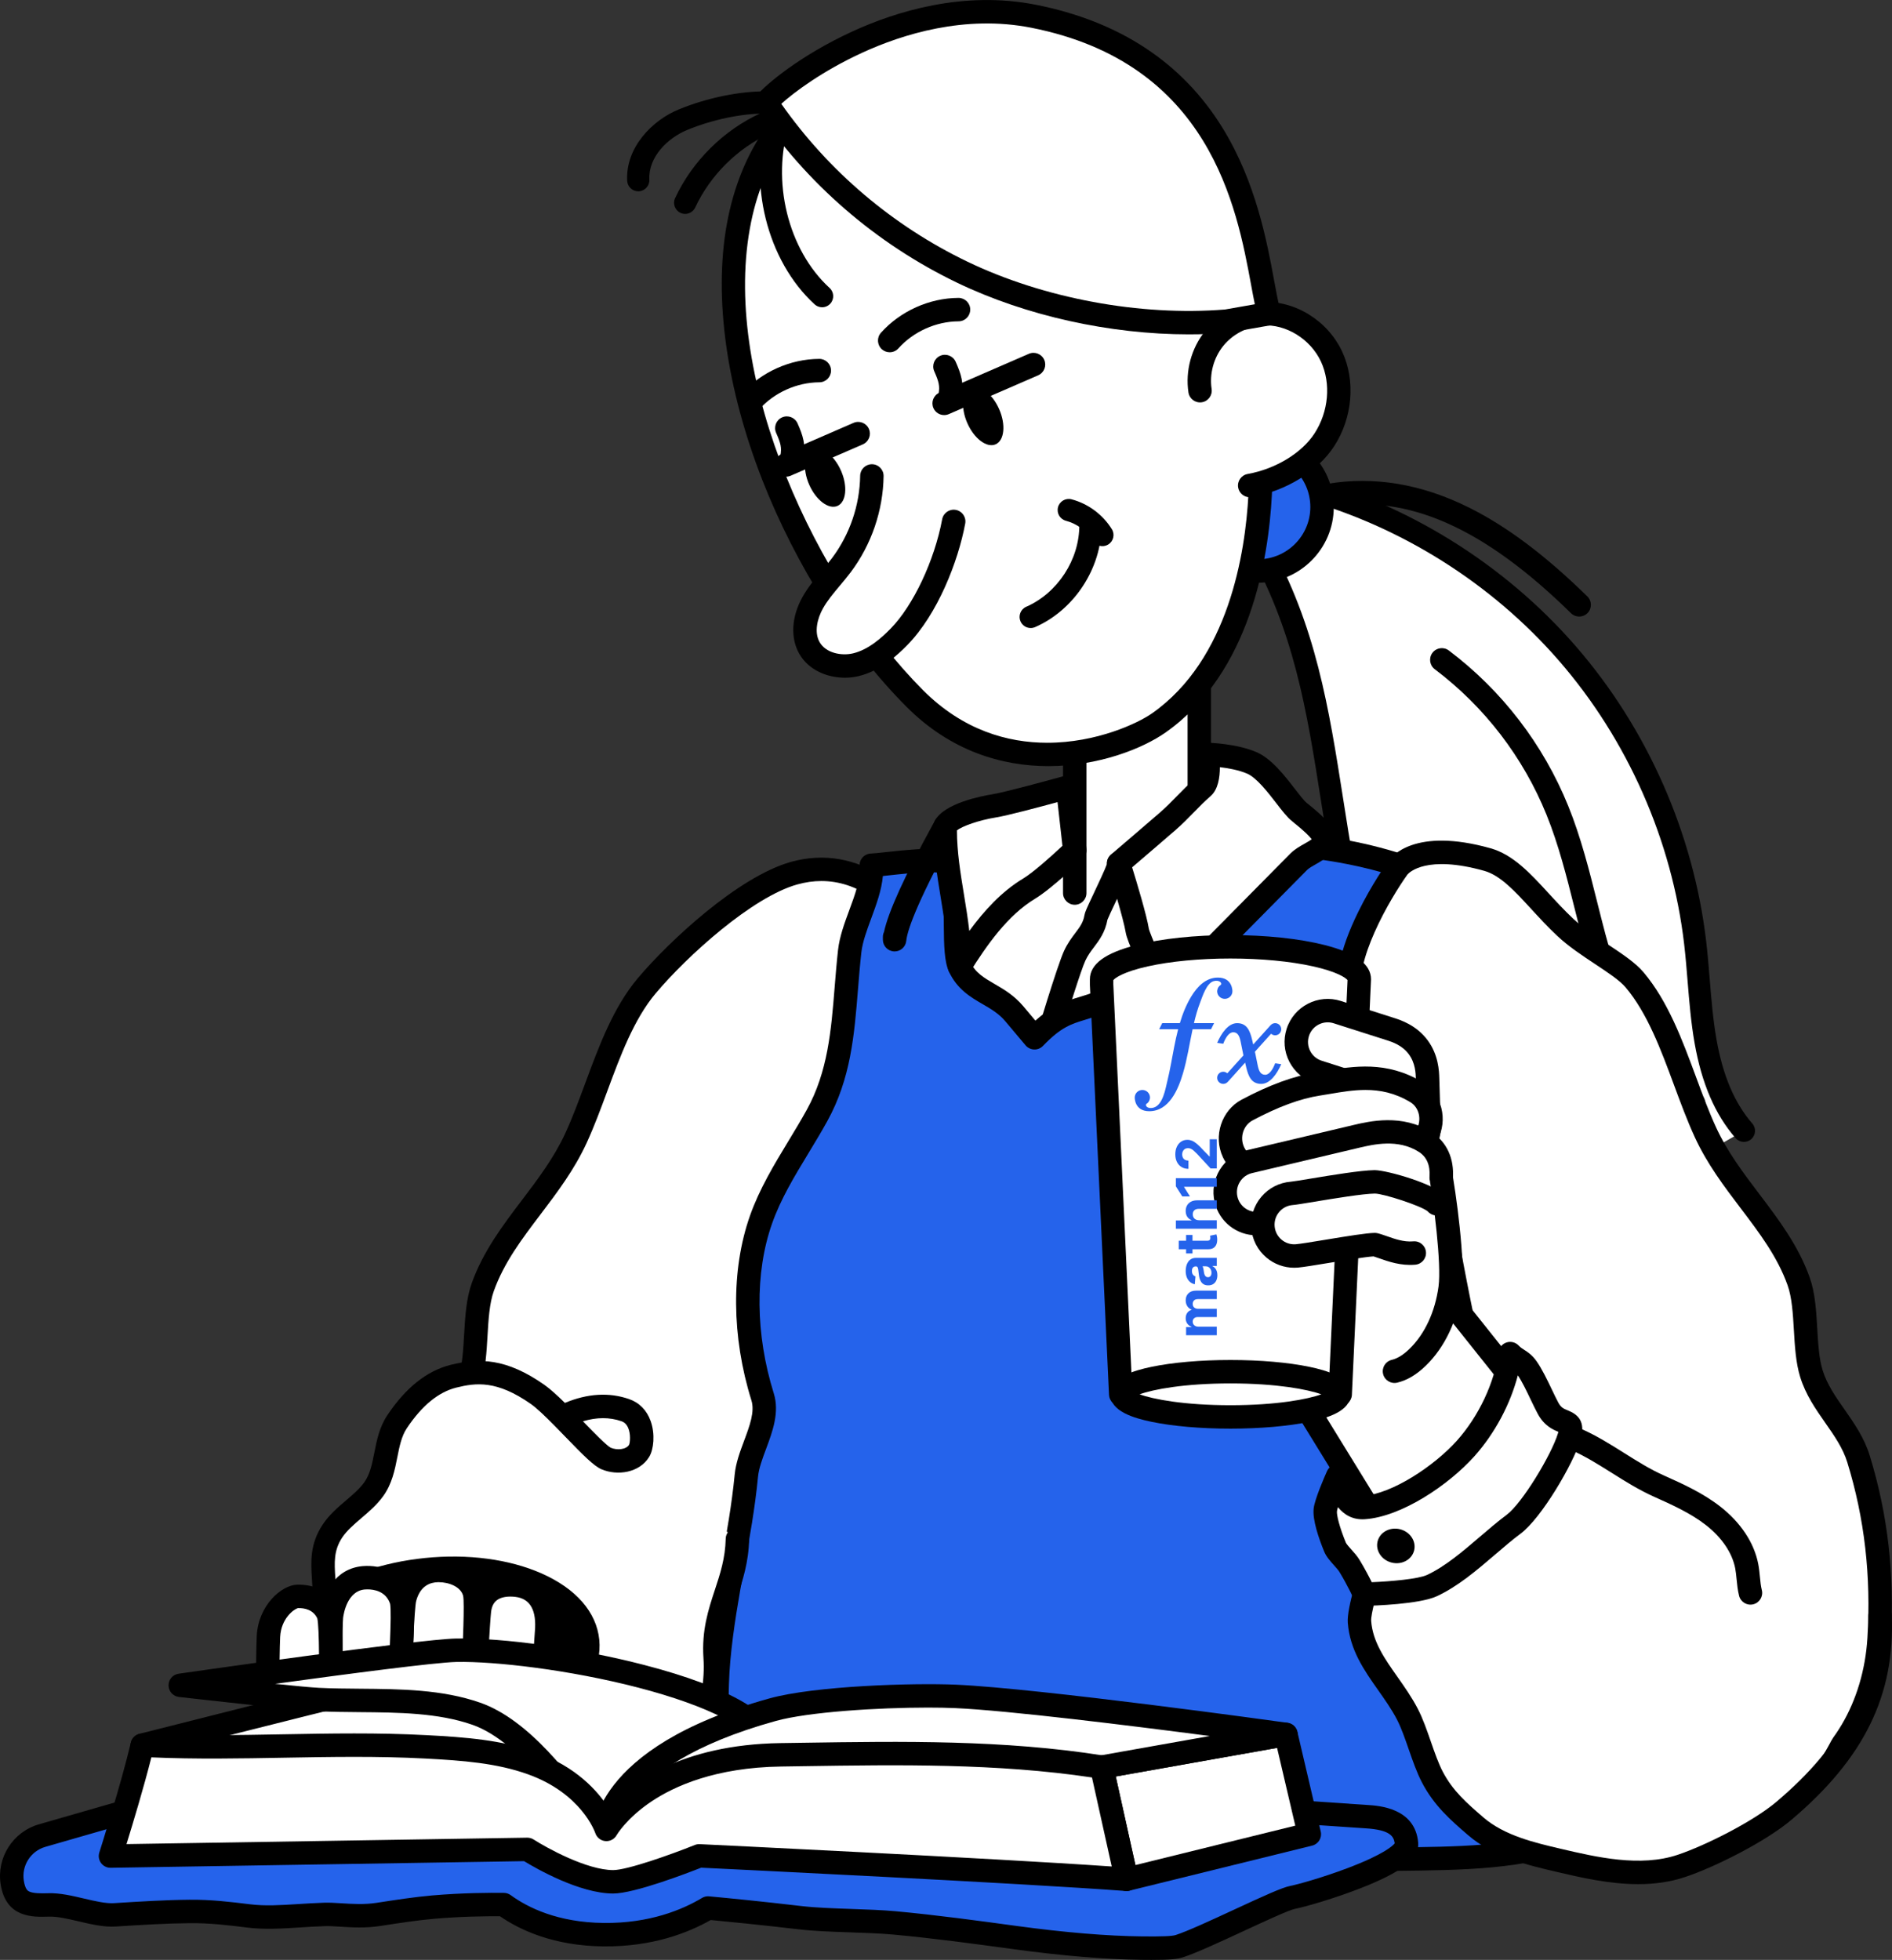 <svg width="1614" height="1672" viewBox="0 0 1614 1672" fill="none" xmlns="http://www.w3.org/2000/svg">
<rect x="0" y="0" width="1614" height="1672" fill="#333333" stroke="none"/>
<g clip-path="url(#clip0_54_52)">
<path d="M969.956 961.384C1091.71 961.384 1190.42 902.687 1190.42 830.28C1190.42 757.874 1091.71 699.176 969.956 699.176C848.2 699.176 749.496 757.874 749.496 830.28C749.496 902.687 848.2 961.384 969.956 961.384Z" fill="white"/>
<path d="M969.957 971.379C909.297 971.379 852.12 957.242 808.957 931.575C764.167 904.939 739.5 868.965 739.5 830.279C739.5 791.594 764.167 755.622 808.957 728.985C852.12 703.317 909.297 689.181 969.957 689.181C1030.62 689.181 1087.79 703.318 1130.96 728.985C1175.75 755.621 1200.41 791.595 1200.41 830.279C1200.41 868.964 1175.75 904.938 1130.96 931.575C1087.79 957.243 1030.62 971.379 969.957 971.379ZM969.957 709.171C912.842 709.171 859.294 722.309 819.178 746.166C780.689 769.054 759.492 798.927 759.492 830.28C759.492 861.634 780.689 891.508 819.178 914.396C859.294 938.252 912.842 951.391 969.957 951.391C1027.07 951.391 1080.62 938.253 1120.74 914.396C1159.22 891.508 1180.42 861.634 1180.42 830.28C1180.42 798.927 1159.22 769.054 1120.74 746.166C1080.62 722.31 1027.07 709.171 969.957 709.171Z" fill="black"/>
<path d="M1487.68 964.709C1469.24 943.519 1459.78 915.864 1454.92 888.198C1450.05 860.532 1449.36 832.315 1446.1 804.414C1435.5 713.58 1396.88 626.21 1336.83 557.219C1276.79 488.228 1195.58 437.906 1107.07 414.845L1071.05 461.183C1131.27 565.246 1127.79 664.661 1156.59 795.198C1180.04 901.506 1255.98 1015.36 1362.9 1035.95L1487.68 964.709Z" fill="white"/>
<path d="M1362.91 1045.42C1362.31 1045.42 1361.71 1045.36 1361.11 1045.25C1309.23 1035.26 1260.8 1003.57 1221.03 953.615C1186.07 909.685 1159.9 854.148 1147.34 797.235C1138.55 757.386 1132.82 720.867 1127.27 685.549C1114.75 605.795 1103.93 536.916 1062.85 465.924C1060.92 462.588 1061.21 458.415 1063.57 455.372L1099.59 409.034C1101.91 406.048 1105.79 404.726 1109.45 405.682C1199.56 429.158 1282.85 480.769 1343.98 551.003C1405.1 621.237 1444.71 710.844 1455.51 803.315C1456.77 814.099 1457.66 825.025 1458.52 835.591C1459.89 852.435 1461.31 869.853 1464.24 886.557C1469.7 917.591 1479.71 941.121 1494.83 958.493C1498.26 962.437 1497.85 968.418 1493.9 971.85C1489.96 975.284 1483.97 974.869 1480.54 970.923C1463.09 950.88 1451.66 924.357 1445.59 889.836C1442.5 872.266 1441.05 854.402 1439.64 837.127C1438.79 826.723 1437.92 815.965 1436.7 805.511C1426.34 716.791 1388.33 630.819 1329.69 563.433C1272.4 497.609 1194.83 448.837 1110.69 425.617L1082.41 461.998C1122.65 534.031 1133.48 603.027 1145.98 682.611C1151.48 717.646 1157.17 753.874 1165.84 793.156C1187.5 891.345 1258.96 1006.3 1364.69 1026.65C1369.82 1027.64 1373.19 1032.6 1372.2 1037.74C1371.32 1042.27 1367.36 1045.42 1362.91 1045.42V1045.42Z" fill="black"/>
<path d="M1444.79 951.489C1442.96 951.489 1441.11 950.987 1439.45 949.933C1403.67 927.244 1376.35 886.844 1358.23 829.855C1352.43 811.594 1347.72 792.821 1343.17 774.667C1336.51 748.108 1329.62 720.645 1319.32 695.185C1299.36 645.905 1266.38 602.932 1223.93 570.91C1219.53 567.586 1218.65 561.317 1221.98 556.912C1225.3 552.506 1231.57 551.627 1235.98 554.954C1281.31 589.155 1316.54 635.053 1337.85 687.685C1348.68 714.436 1355.74 742.585 1362.56 769.806C1367.04 787.665 1371.67 806.132 1377.29 823.799C1393.94 876.191 1418.46 912.95 1450.16 933.054C1454.82 936.01 1456.2 942.187 1453.24 946.847C1451.34 949.847 1448.1 951.489 1444.79 951.489Z" fill="black"/>
<path d="M1452.1 1031.59C1450.92 1031.59 1449.72 1031.38 1448.55 1030.94C1389.5 1008.47 1349.15 960.836 1325.69 924.832C1296.11 879.418 1276.55 828.584 1257.64 779.427C1255.66 774.275 1258.23 768.492 1263.38 766.51C1268.53 764.531 1274.32 767.098 1276.3 772.249C1294.84 820.442 1314.02 870.274 1342.45 913.924C1364.28 947.438 1401.64 991.703 1455.66 1012.25C1460.82 1014.22 1463.41 1019.99 1461.45 1025.15C1459.93 1029.14 1456.14 1031.59 1452.11 1031.59H1452.1Z" fill="black"/>
<path d="M1347.15 525.995C1344.62 525.995 1342.09 525.043 1340.15 523.134C1265.75 450.135 1200.69 421.35 1135.4 432.531C1129.95 433.457 1124.79 429.806 1123.86 424.368C1122.92 418.928 1126.58 413.762 1132.02 412.829C1171.9 405.996 1212.75 412.831 1253.42 433.142C1285.69 449.256 1318.64 474.026 1354.15 508.868C1358.09 512.734 1358.15 519.062 1354.28 523.001C1352.32 524.995 1349.74 525.995 1347.15 525.995Z" fill="black"/>
<path d="M1073.19 487.124C1103.35 487.124 1127.79 462.684 1127.79 432.537C1127.79 402.389 1103.35 377.949 1073.19 377.949C1043.04 377.949 1018.6 402.389 1018.6 432.537C1018.6 462.684 1043.04 487.124 1073.19 487.124Z" fill="#2563EB"/>
<path d="M1073.19 497.118C1037.58 497.118 1008.6 468.147 1008.6 432.537C1008.6 396.926 1037.58 367.955 1073.19 367.955C1108.81 367.955 1137.79 396.926 1137.79 432.537C1137.79 468.147 1108.81 497.118 1073.19 497.118ZM1073.19 387.942C1048.6 387.942 1028.59 407.947 1028.59 432.536C1028.59 457.124 1048.6 477.129 1073.19 477.129C1097.79 477.129 1117.8 457.124 1117.8 432.536C1117.8 407.947 1097.79 387.942 1073.19 387.942Z" fill="black"/>
<path d="M916.829 571.851H1023.08V761.879H916.829V571.851Z" fill="white"/>
<path d="M916.829 771.873C911.308 771.873 906.833 767.397 906.833 761.879V571.851C906.833 566.332 911.308 561.856 916.829 561.856H1023.08C1028.6 561.856 1033.08 566.332 1033.08 571.851V704.786C1033.08 710.304 1028.6 714.78 1023.08 714.78C1017.56 714.78 1013.09 710.304 1013.09 704.786V581.845H926.826V761.879C926.826 767.397 922.35 771.873 916.829 771.873Z" fill="black"/>
<path d="M780.226 595.758C856.201 672.084 955.817 639.795 988.703 616.617C1059.24 566.908 1072.48 469.544 1074.97 422.371C1080.1 325.419 1054.75 226.658 1001.01 145.665C972.333 102.43 934.523 63.066 886.122 44.357C836.144 25.038 779.877 34.798 731.282 57.372C541.822 145.383 637.727 452.602 780.225 595.758H780.226Z" fill="white"/>
<path d="M894.351 653.596C854.811 653.598 810.996 640.839 773.14 602.808C723.792 553.233 679.071 482.905 650.447 409.858C619.689 331.372 608.849 253.951 619.921 191.856C625.653 159.708 637.118 131.453 653.994 107.877C672.228 82.405 696.814 62.364 727.07 48.308C784.767 21.507 842.533 16.792 889.727 35.036C934.249 52.246 974.494 87.608 1009.35 140.141C1063.43 221.674 1090.29 322.093 1084.95 422.9C1082.12 476.477 1066.59 573.95 994.462 624.786C974.624 638.767 936.97 653.594 894.351 653.596ZM828.617 44.087C799.189 44.087 767.438 51.598 735.495 66.437C682.753 90.937 650.49 134.314 639.604 195.365C616.416 325.399 696.496 497.473 787.311 588.708C821.38 622.934 859.555 633.657 893.347 633.66C935.489 633.664 970.819 616.994 982.943 608.448C1048.17 562.476 1062.35 471.802 1064.99 421.844C1070.1 325.292 1044.42 229.171 992.685 151.189C960.167 102.173 923.102 69.366 882.518 53.679C865.93 47.267 847.763 44.087 828.617 44.087Z" fill="black"/>
<path d="M1023.71 333.306C1021.34 317.731 1025.77 301.243 1035.63 288.955C1045.49 276.667 1060.63 268.764 1076.35 267.699C1101.08 266.023 1125.51 281.818 1135.94 304.291C1146.38 326.764 1143.24 354.446 1129.75 375.223C1116.25 396 1090.47 409.838 1066.08 414.208" fill="white"/>
<path d="M1066.07 424.204C1061.32 424.204 1057.11 420.809 1056.24 415.972C1055.27 410.538 1058.88 405.344 1064.32 404.372C1088.09 400.111 1110.48 386.533 1121.36 369.78C1133.4 351.259 1135.56 327.204 1126.88 308.499C1117.96 289.284 1097 276.32 1077.03 277.672C1064.1 278.549 1051.54 285.105 1043.43 295.21C1035.32 305.315 1031.65 318.996 1033.59 331.805C1034.42 337.262 1030.67 342.359 1025.21 343.188C1019.76 344.018 1014.66 340.264 1013.83 334.809C1011.05 316.571 1016.29 297.091 1027.84 282.701C1039.39 268.313 1057.27 258.977 1075.68 257.729C1104.04 255.815 1132.54 273.225 1145.01 300.084C1156.52 324.883 1153.82 356.514 1138.13 380.669C1124.17 402.158 1097.24 418.78 1067.84 424.047C1067.25 424.153 1066.65 424.204 1066.07 424.204Z" fill="black"/>
<path d="M743.77 406.032C743.375 433.29 734.121 460.349 717.742 482.144C709.641 492.923 699.823 502.5 693.252 514.275C686.681 526.05 683.84 541.151 690.548 552.847C697.987 565.818 715.319 570.558 729.88 567.142C744.441 563.726 756.601 553.826 767.048 543.125C789.514 520.112 807.218 478.898 813.558 444.828" fill="white"/>
<path d="M720.746 578.162C705.908 578.162 689.968 571.927 681.877 557.82C674.143 544.335 675.132 526.235 684.524 509.407C689.266 500.909 695.331 493.687 701.195 486.703C704.226 483.094 707.088 479.686 709.751 476.142C724.879 456.012 733.41 431.063 733.776 405.888C733.856 400.418 738.316 396.04 743.769 396.04H743.917C749.437 396.12 753.847 400.659 753.767 406.178C753.341 435.551 743.386 464.662 725.735 488.149C722.747 492.125 719.575 495.903 716.508 499.556C711.001 506.114 705.8 512.307 701.984 519.146C697.397 527.367 694.263 539.232 699.222 547.878C704.539 557.15 717.808 559.711 727.599 557.416C741.009 554.27 752.453 543.771 759.896 536.147C779.176 516.399 797.201 478.097 803.731 443.004C804.742 437.577 809.962 433.993 815.388 435.007C820.816 436.016 824.397 441.233 823.387 446.66C817.314 479.296 799.751 523.941 774.203 550.11C765.015 559.523 750.659 572.537 732.166 576.876C728.549 577.724 724.687 578.164 720.747 578.164L720.746 578.162Z" fill="black"/>
<path d="M805.433 354.119C801.573 354.119 797.896 351.87 796.26 348.105C794.06 343.043 796.38 337.156 801.443 334.956L877.667 301.832C882.729 299.63 888.619 301.951 890.82 307.014C893.02 312.076 890.7 317.964 885.637 320.164L809.413 353.287C808.116 353.851 806.762 354.119 805.433 354.119Z" fill="black"/>
<path d="M849.319 379.06C856.817 375.772 858.167 362.328 852.335 349.032C846.502 335.735 835.695 327.622 828.196 330.91C820.698 334.198 819.348 347.642 825.18 360.939C831.013 374.235 841.82 382.348 849.319 379.06Z" fill="black"/>
<path d="M810.417 348.136C809.782 348.136 809.138 348.075 808.491 347.948C803.073 346.891 799.537 341.642 800.595 336.225C801.914 329.468 800.9 325.615 796.962 316.711C794.731 311.661 797.014 305.761 802.064 303.529C807.114 301.298 813.017 303.581 815.248 308.63C819.613 318.503 822.749 327.085 820.217 340.056C819.286 344.826 815.102 348.136 810.417 348.136Z" fill="black"/>
<path d="M670.544 406.663C666.685 406.663 663.008 404.414 661.372 400.649C659.171 395.587 661.492 389.7 666.555 387.5L728.099 360.754C733.162 358.552 739.051 360.874 741.251 365.936C743.452 370.998 741.131 376.886 736.068 379.086L674.524 405.831C673.226 406.395 671.874 406.663 670.544 406.663Z" fill="black"/>
<path d="M714.431 431.604C721.929 428.316 723.279 414.871 717.446 401.575C711.613 388.279 700.806 380.166 693.308 383.454C685.81 386.742 684.459 400.186 690.292 413.482C696.125 426.778 706.932 434.892 714.431 431.604Z" fill="black"/>
<path d="M675.529 400.681C674.894 400.681 674.25 400.62 673.603 400.493C668.185 399.436 664.649 394.187 665.706 388.77C667.026 382.013 666.011 378.159 662.074 369.254C659.843 364.205 662.126 358.305 667.176 356.073C672.226 353.841 678.129 356.125 680.36 361.174C684.724 371.046 687.861 379.628 685.329 392.601C684.398 397.371 680.214 400.682 675.529 400.682V400.681Z" fill="black"/>
<path d="M879.245 535.782C875.598 535.782 872.123 533.664 870.565 530.109C868.467 525.319 870.65 519.736 875.442 517.638C902.244 505.905 920.862 477.279 920.718 448.027C920.692 442.798 924.91 438.538 930.14 438.511C935.354 438.46 939.632 442.704 939.657 447.933C939.838 484.515 916.554 520.311 883.038 534.984C881.802 535.526 880.514 535.782 879.245 535.782Z" fill="black"/>
<path d="M940.439 465.923C937.262 465.923 934.159 464.324 932.368 461.421C927.207 453.048 918.793 446.799 909.285 444.277C904.23 442.935 901.219 437.752 902.559 432.697C903.901 427.642 909.089 424.629 914.141 425.974C928.291 429.727 940.811 439.027 948.491 451.486C951.235 455.938 949.85 461.771 945.398 464.513C943.849 465.467 942.133 465.922 940.438 465.922L940.439 465.923Z" fill="black"/>
<path d="M653.581 87.443C667.537 70.426 770.317 -8.151 881.652 13.851C1066.71 50.423 1069.13 219.807 1082.62 267.577L1046.25 273.966C971.868 280.043 888.159 264.577 820.905 232.226C753.651 199.876 695.254 149.345 653.581 87.443Z" fill="white"/>
<path d="M1014.16 285.243C947.048 285.243 875.301 269.482 816.571 241.233C747.387 207.954 688.158 156.704 645.288 93.024C642.824 89.363 643.052 84.519 645.851 81.106C653.105 72.261 682.466 47.382 726.922 26.935C764.282 9.752 821.789 -8.168 883.591 4.047C955.17 18.192 1008.82 53.622 1043.05 109.348C1071.45 155.588 1080.77 206.028 1086.93 239.405C1088.84 249.733 1090.49 258.652 1092.24 264.862C1093.01 267.582 1092.59 270.5 1091.09 272.893C1089.58 275.288 1087.14 276.932 1084.35 277.42L1047.99 283.811C1047.68 283.865 1047.38 283.904 1047.07 283.929C1036.28 284.81 1025.28 285.243 1014.16 285.243ZM666.494 88.581C706.971 146.203 761.706 192.659 825.239 223.22C890.504 254.615 972.611 269.86 1044.98 264.043L1070.45 259.569C1069.41 254.6 1068.38 249.045 1067.27 243.034C1055.06 176.906 1032.33 53.816 879.714 23.655C823.163 12.48 769.955 29.144 735.277 45.093C701.414 60.669 677.171 78.908 666.494 88.581Z" fill="black"/>
<path d="M544.47 163.207C539.456 163.207 535.273 159.272 535.02 154.21C533.587 125.516 556.683 102.605 578.747 93.463C602.673 83.547 631.42 77.627 653.735 77.977C658.964 78.062 663.134 82.37 663.049 87.597C662.965 92.826 658.693 97.013 653.427 96.909C633.546 96.606 607.686 101.968 585.999 110.955C569.873 117.638 552.961 133.729 553.936 153.267C554.197 158.49 550.173 162.935 544.95 163.196C544.789 163.204 544.629 163.208 544.47 163.208V163.207Z" fill="black"/>
<path d="M701.31 262.131C699.026 262.131 696.736 261.311 694.918 259.648C654.179 222.367 637.541 155.146 655.356 99.811C656.958 94.834 662.295 92.099 667.272 93.7C672.25 95.302 674.987 100.635 673.384 105.613C657.727 154.247 672.161 213.154 707.705 245.679C711.562 249.209 711.828 255.198 708.296 259.056C706.428 261.096 703.872 262.131 701.308 262.131H701.31Z" fill="black"/>
<path d="M584.481 182.491C583.142 182.491 581.781 182.205 580.487 181.602C575.746 179.393 573.695 173.759 575.904 169.021C590.674 137.342 617.396 110.877 649.218 96.409C653.98 94.247 659.594 96.348 661.759 101.108C663.924 105.869 661.82 111.482 657.058 113.647C629.285 126.274 605.962 149.372 593.071 177.02C591.465 180.465 588.049 182.491 584.481 182.491Z" fill="black"/>
<path d="M640.212 352.537C637.835 352.537 635.45 351.694 633.542 349.983C629.432 346.298 629.087 339.98 632.772 335.87C649.343 317.393 674.055 306.285 698.877 306.159H698.929C704.426 306.159 708.896 310.599 708.924 316.102C708.952 321.621 704.5 326.118 698.979 326.147C679.708 326.246 660.522 334.87 647.657 349.215C645.683 351.415 642.954 352.537 640.212 352.537Z" fill="black"/>
<path d="M758.965 300.521C756.588 300.521 754.203 299.679 752.295 297.968C748.185 294.283 747.84 287.965 751.525 283.855C768.096 265.379 792.808 254.27 817.63 254.143H817.682C823.18 254.143 827.649 258.584 827.677 264.086C827.705 269.605 823.253 274.103 817.732 274.132C798.461 274.23 779.275 282.853 766.41 297.198C764.435 299.399 761.706 300.52 758.964 300.52L758.965 300.521Z" fill="black"/>
<path d="M677.379 744.933C636.372 756.438 579.165 808.396 551.728 840.965C522.568 875.579 510.812 928.493 491.415 970.778C469.57 1018.4 428.998 1050.09 411.836 1098.08C403.714 1120.79 408.045 1153.75 400.946 1176.8C392.496 1204.24 369.186 1222.23 360.738 1249.67C345.241 1299.99 339.983 1350.38 343.16 1402.93C346.337 1455.49 372.422 1509.97 420.219 1532.08C459.611 1550.3 507.345 1543.37 545.279 1522.28C573.845 1506.4 598.106 1482.87 614.845 1454.8C631.783 1426.4 625.549 1386.3 638.847 1356.03C708.374 1197.74 743.57 1025.53 790.495 857.163C795.055 840.803 776.226 783.179 776.226 783.179C776.226 783.179 738.531 727.777 677.38 744.934L677.379 744.933Z" fill="white"/>
<path d="M470.194 1552.62C451.084 1552.62 432.631 1548.83 416.021 1541.15C391.648 1529.87 370.977 1510.05 356.241 1483.81C342.894 1460.05 334.92 1432.29 333.182 1403.53C329.838 1348.21 335.727 1296.92 351.184 1246.73C355.87 1231.51 364.4 1219.31 372.649 1207.51C380.353 1196.49 387.629 1186.08 391.392 1173.86C394.438 1163.97 395.161 1151.59 395.925 1138.48C396.802 1123.44 397.71 1107.89 402.422 1094.71C412.161 1067.48 428.992 1045.28 445.268 1023.81C458.743 1006.03 472.677 987.651 482.327 966.612C488.45 953.265 493.734 938.989 499.327 923.876C511.083 892.113 523.238 859.268 544.081 834.529C570.77 802.847 629.826 747.895 674.677 735.312C702.625 727.469 730.532 732.335 755.386 749.381C773.794 762.007 784.061 776.928 784.488 777.557C785.017 778.333 785.434 779.182 785.725 780.075C790.363 794.267 805.107 841.963 800.123 859.846C788.36 902.05 777.145 945.23 766.3 986.987C733.893 1111.76 700.384 1240.79 647.997 1360.05C642.5 1372.56 640.649 1387.31 638.69 1402.92C636.232 1422.48 633.692 1442.71 623.429 1459.92C605.713 1489.62 580.368 1514.21 550.135 1531.02C524.372 1545.34 496.656 1552.62 470.192 1552.63L470.194 1552.62ZM700.74 751.622C693.945 751.622 687.055 752.598 680.08 754.555C641.702 765.322 586.391 815.332 559.374 847.403C540.78 869.475 529.239 900.656 518.079 930.811C512.603 945.608 506.94 960.908 500.502 974.943C489.937 997.975 475.329 1017.24 461.203 1035.88C445.132 1057.08 429.953 1077.11 421.249 1101.44C417.502 1111.92 416.681 1126.01 415.886 1139.64C415.085 1153.36 414.259 1167.54 410.501 1179.74C405.815 1194.96 397.285 1207.16 389.036 1218.96C381.332 1229.98 374.056 1240.39 370.292 1252.61C355.553 1300.47 349.942 1349.44 353.139 1402.33C356.452 1457.14 384.431 1504.51 424.417 1523.01C458.252 1538.66 501.618 1535.12 540.422 1513.55C567.579 1498.45 590.345 1476.36 606.26 1449.68C614.38 1436.07 616.554 1418.75 618.856 1400.42C620.908 1384.08 623.029 1367.19 629.695 1352.01C681.438 1234.21 714.743 1105.98 746.952 981.963C757.82 940.12 769.057 896.855 780.868 854.479C783.136 846.339 775.617 813.869 767.207 787.768C764.762 784.525 756.462 774.229 743.545 765.499C729.875 756.26 715.541 751.623 700.74 751.623L700.74 751.622Z" fill="black"/>
<path d="M954.266 736.618C986.348 736.825 1055.37 746.651 1085.41 757.922C1088.99 785.92 1049.54 909.202 1049.54 909.202L890.973 895.094C890.973 895.094 911.03 827.802 916.829 815.288C923.073 801.814 932.539 796.955 934.992 782.31C935.613 778.605 957.299 736.639 954.266 736.62V736.618Z" fill="white"/>
<path d="M1049.54 919.196C1049.25 919.196 1048.95 919.183 1048.65 919.157L890.087 905.048C887.098 904.781 884.386 903.187 882.701 900.704C881.015 898.222 880.536 895.113 881.392 892.237C883.467 885.279 901.828 823.885 907.759 811.086C910.723 804.689 914.216 800.057 917.298 795.97C921.232 790.755 924.073 786.987 925.133 780.658C925.557 778.126 926.946 775.033 933.235 761.726C936.6 754.606 942.58 741.952 944.282 737.128C944.273 736.939 944.268 736.746 944.269 736.554C944.305 731.057 948.773 726.624 954.264 726.624H954.33C988.472 726.845 1058.69 737.22 1088.92 748.565C1092.39 749.868 1094.85 752.98 1095.32 756.655C1099.08 786.005 1063.17 899.413 1059.06 912.248C1057.73 916.416 1053.85 919.196 1049.54 919.196ZM904.081 886.226L1042.43 898.535C1056.03 855.148 1074.22 789.786 1075.59 765.126C1047.42 756.302 993.767 748.209 961.976 746.819C961.422 748.18 960.792 749.639 960.103 751.219C957.615 756.923 954.266 764.011 951.311 770.265C948.72 775.748 945.527 782.505 944.742 784.586C942.788 795.372 937.732 802.076 933.261 808.005C930.539 811.614 927.968 815.023 925.899 819.488C922.151 827.577 910.93 863.648 904.08 886.226H904.081Z" fill="black"/>
<path d="M743.28 738.162C745.108 761.829 727.472 787.928 724.842 811.515C719.29 861.3 721.194 907.744 696.991 951.615C680.71 981.126 660.394 1008.74 649.183 1040.52C632.668 1087.34 635.493 1143.58 650.546 1191.69C657.177 1212.9 638.799 1237.09 636.695 1258.87C631.506 1312.56 617.933 1361.62 613.037 1416.19C608.436 1467.47 616.309 1535.44 611.708 1586.72C676.05 1592.81 741.82 1573.11 806.325 1577.11C902.572 1583.09 918.397 1593.68 1014.82 1595.02C1051.41 1595.53 1094.37 1587.79 1144.8 1586.72C1231.77 1584.88 1285.93 1588.64 1345.4 1567.51C1321.2 1470.13 1318.38 1273.09 1318.38 1273.09C1318.38 1273.09 1277.59 1232.69 1259.88 1179.95C1242.8 1129.09 1236.46 1074.48 1228.94 1025.83C1179.66 1029.26 1168.83 964.241 1163.23 916.667C1158.76 878.722 1149.58 839.785 1162.44 801.678C1168.82 782.788 1192.64 755.088 1188.45 736.616C1149.68 724.825 1116.58 722.158 1116.58 722.158C1116.58 722.158 985.797 829.053 958.359 845.305C921.829 866.944 911.95 854.754 882.513 885.346C876.762 878.509 871.01 871.671 865.259 864.834C849.842 846.505 828.598 846.377 818.552 824.635C813.69 814.115 815.867 784.307 814.612 772.763C813.815 765.428 819.522 745.018 816.285 739.74C809.376 728.474 757.217 737.6 743.278 738.16L743.28 738.162Z" fill="#2563EB"/>
<path d="M1018.29 1605.04C1017.08 1605.04 1015.88 1605.03 1014.68 1605.02C959.428 1604.25 930.911 1600.55 897.891 1596.26C872.892 1593.01 847.041 1589.66 805.706 1587.09C775.674 1585.23 744.408 1588.75 714.169 1592.17C680.321 1595.99 645.318 1599.94 610.767 1596.67C605.29 1596.15 601.26 1591.31 601.752 1585.83C604 1560.77 603.177 1530.76 602.38 1501.73C601.567 1472.13 600.727 1441.52 603.081 1415.3C605.627 1386.92 610.52 1359.8 615.251 1333.58C619.675 1309.06 624.251 1283.71 626.745 1257.91C627.694 1248.08 631.309 1238.39 634.805 1229.02C639.543 1216.31 644.018 1204.31 641.005 1194.68C624.04 1140.44 623.584 1083.04 639.756 1037.2C647.853 1014.24 660.44 993.465 672.614 973.373C677.875 964.69 683.315 955.71 688.237 946.788C706.21 914.21 709.024 879.28 712.002 842.297C712.836 831.945 713.699 821.239 714.906 810.408C716.176 799.025 720.394 787.592 724.474 776.534C729.468 762.999 734.184 750.213 733.313 738.932C733.104 736.226 734.005 733.55 735.809 731.522C737.614 729.494 740.165 728.286 742.878 728.176C745.612 728.066 750.483 727.533 756.123 726.914C791.251 723.064 816.737 721.356 824.809 734.517C828.369 740.32 827.526 748.283 825.716 760.708C825.178 764.397 824.366 769.973 824.552 771.686C825.022 776.015 825.061 781.951 825.107 788.825C825.173 798.755 825.284 815.374 827.627 820.446C831.987 829.878 839.182 834.058 848.292 839.35C856.167 843.924 865.094 849.109 872.911 858.402L883.268 870.715C898.167 857.405 909.157 854.086 920.694 850.603C929.829 847.844 939.277 844.992 953.264 836.706C979.745 821.021 1108.95 715.484 1110.25 714.42C1112.25 712.787 1114.8 711.996 1117.38 712.195C1118.78 712.307 1152.01 715.087 1191.36 727.054C1194.8 728.099 1197.41 730.906 1198.2 734.406C1201.77 750.137 1191.93 767.405 1182.41 784.106C1178.01 791.824 1173.86 799.114 1171.91 804.873C1162.03 834.164 1166.16 863.983 1170.53 895.55C1171.44 902.084 1172.37 908.841 1173.16 915.497C1175.95 939.222 1180 966.194 1188.86 986.352C1201.18 1014.4 1217.24 1016.62 1228.25 1015.86C1233.44 1015.49 1238.03 1019.17 1238.82 1024.3C1239.99 1031.83 1241.09 1039.31 1242.27 1047.24C1248.62 1090.18 1255.19 1134.59 1269.35 1176.77C1286.06 1226.52 1325.03 1265.61 1325.42 1265.99C1327.27 1267.83 1328.34 1270.33 1328.38 1272.95C1328.4 1274.91 1331.46 1469.96 1355.1 1565.09C1356.34 1570.08 1353.59 1575.2 1348.74 1576.92C1298.09 1594.92 1251.78 1595.41 1187.69 1596.1C1174.15 1596.24 1160.15 1596.39 1145.01 1596.71C1120.65 1597.23 1098.37 1599.3 1076.82 1601.29C1056.11 1603.22 1036.47 1605.04 1018.28 1605.04L1018.29 1605.04ZM788.26 1566.58C794.498 1566.58 800.727 1566.76 806.946 1567.14C848.951 1569.75 876.319 1573.3 900.466 1576.44C932.871 1580.65 960.859 1584.28 1014.96 1585.03C1033.08 1585.28 1053.43 1583.4 1074.98 1581.4C1095.85 1579.46 1119.51 1577.26 1144.59 1576.73C1159.84 1576.41 1173.89 1576.26 1187.48 1576.11C1245.93 1575.49 1289.13 1575.03 1333.58 1560.94C1312.85 1468.11 1308.98 1305.44 1308.46 1277.21C1298.53 1266.67 1266.09 1229.84 1250.4 1183.13C1235.68 1139.27 1228.97 1093.97 1222.49 1050.17C1221.76 1045.23 1221.06 1040.47 1220.35 1035.77C1198.59 1034.03 1181.87 1020.15 1170.56 994.397C1160.64 971.828 1156.27 943.031 1153.3 917.837C1152.54 911.384 1151.62 904.732 1150.73 898.297C1146.23 865.822 1141.58 832.241 1152.97 798.485C1155.53 790.898 1160.15 782.794 1165.04 774.214C1170.64 764.396 1177.34 752.634 1178.71 744.18C1151.9 736.629 1128.65 733.524 1119.69 732.521C1098.94 749.439 989.116 838.707 963.455 853.906C947.381 863.428 935.789 866.928 926.476 869.741C913.682 873.604 905.232 876.156 889.718 892.278C887.753 894.32 885.025 895.453 882.18 895.338C879.347 895.243 876.688 893.951 874.864 891.782L857.61 871.271C852.036 864.644 845.34 860.755 838.249 856.636C828.048 850.71 816.486 843.995 809.478 828.832C805.62 820.481 805.236 807.039 805.116 788.961C805.075 782.897 805.037 777.167 804.677 773.847C804.217 769.608 805.012 764.149 805.932 757.83C806.459 754.212 807.275 748.614 807.314 745.454C805.212 744.824 800.23 743.897 789.523 744.2C779.233 744.492 767.628 745.763 758.302 746.785C756.47 746.986 754.749 747.175 753.148 747.345C752.036 759.588 747.576 771.679 743.232 783.453C739.398 793.845 735.776 803.661 734.777 812.624C733.603 823.151 732.754 833.701 731.931 843.903C728.775 883.09 725.793 920.101 705.744 956.443C700.625 965.72 695.078 974.875 689.714 983.729C677.531 1003.84 666.021 1022.83 658.611 1043.85C643.845 1085.71 644.383 1138.51 660.086 1188.71C665.145 1204.88 658.978 1221.42 653.538 1236C650.352 1244.54 647.343 1252.61 646.645 1259.83C644.073 1286.45 639.424 1312.21 634.927 1337.13C630.272 1362.92 625.46 1389.59 622.993 1417.08C620.745 1442.14 621.569 1472.16 622.365 1501.18C623.075 1527.05 623.806 1553.69 622.409 1577.49C651.9 1579.08 682.364 1575.64 711.926 1572.31C736.934 1569.49 762.631 1566.58 788.26 1566.58Z" fill="black"/>
<path d="M989.939 854.508C1029.25 814.738 1068.56 774.968 1107.87 735.198C1115.29 727.691 1131.84 724.58 1129.22 714.356C1127.58 707.942 1113.59 696.871 1108.42 692.74C1099.58 685.681 1084.18 657.909 1067.93 650.85C1052.45 644.126 1029.87 643.622 1029.87 643.622C1029.87 643.622 1032.95 665.693 1026.21 671.562C1015.09 681.266 1007.34 690.898 996.212 700.601C984.316 710.973 954.268 736.618 954.268 736.618C954.268 736.618 967.776 779.273 970.173 793.864C971.657 802.9 995.316 849.027 989.939 854.508Z" fill="white"/>
<path d="M989.938 864.502C987.406 864.502 984.873 863.547 982.926 861.63C979.954 858.706 979.198 854.379 980.676 850.741C979.944 844.755 972.645 827.435 968.624 817.89C963.631 806.04 960.994 799.662 960.307 795.481C958.438 784.101 948.433 751.309 944.736 739.634C943.523 735.805 944.721 731.622 947.776 729.016C948.076 728.759 977.921 703.286 989.64 693.067C994.903 688.478 999.353 683.921 1004.06 679.096C1008.75 674.293 1013.6 669.329 1019.32 664.311C1020.68 661.745 1021 652.532 1019.97 644.987C1019.57 642.088 1020.46 639.155 1022.41 636.971C1024.36 634.788 1027.16 633.548 1030.1 633.628C1031.1 633.65 1054.83 634.262 1071.91 641.681C1084.68 647.23 1095.69 661.48 1104.53 672.929C1108.41 677.95 1112.42 683.144 1114.65 684.928L1114.93 685.151C1127.85 695.462 1136.87 703.953 1138.9 711.874C1142.51 725.964 1130.07 732.987 1122.64 737.182C1119.66 738.865 1116.58 740.604 1114.98 742.22L997.048 861.532C995.093 863.51 992.516 864.502 989.938 864.502ZM965.774 739.934C969.676 752.553 978.101 780.467 980.036 792.244C980.475 794.527 984.274 803.547 987.049 810.131C991.042 819.606 994.205 827.315 996.485 833.668L1100.76 728.171C1104.32 724.572 1108.83 722.026 1112.81 719.779C1114.64 718.749 1117.42 717.175 1118.94 715.994C1117.47 713.932 1113.45 709.545 1102.46 700.774L1102.18 700.55C1098.07 697.265 1093.73 691.651 1088.71 685.148C1081.66 676.02 1072 663.517 1063.94 660.017C1056.83 656.926 1047.7 655.315 1040.64 654.482C1040.63 663.318 1039.07 673.614 1032.79 679.095C1027.53 683.681 1023.08 688.236 1018.37 693.059C1013.59 697.954 1008.65 703.017 1002.78 708.134C993.927 715.855 974.864 732.166 965.774 739.934Z" fill="black"/>
<path d="M848.265 687.458C837.696 689.156 811.37 695.362 806.351 704.815C805.658 745.923 819.247 783.531 818.553 824.639C834.052 799.739 852.79 773.21 877.923 758.085C891.368 749.995 916.829 725.398 916.829 725.398L910.773 671.563C910.773 671.563 861.102 685.395 848.265 687.458Z" fill="white"/>
<path d="M818.553 834.634C817.613 834.634 816.663 834.501 815.726 834.225C811.415 832.955 808.482 828.962 808.558 824.469C808.89 804.813 805.829 786.126 802.588 766.341C799.346 746.556 795.995 726.096 796.357 704.646C796.383 703.07 796.783 701.522 797.523 700.128C805.407 685.278 837.141 679.123 846.679 677.59C856.755 675.971 894.426 665.741 908.091 661.936C910.911 661.149 913.935 661.64 916.364 663.278C918.792 664.917 920.379 667.536 920.706 670.446L926.763 724.279C927.11 727.362 926.006 730.429 923.775 732.585C922.702 733.621 897.333 758.07 883.078 766.648C859.611 780.77 841.581 806.557 827.04 829.919C825.181 832.906 821.94 834.635 818.552 834.635L818.553 834.634ZM816.323 708.381C816.37 726.802 819.264 744.468 822.317 763.109C823.984 773.279 825.678 783.624 826.884 794.193C839.533 776.905 854.492 760.52 872.769 749.523C881.572 744.224 897.668 729.727 906.34 721.579L902.146 684.3C886.521 688.553 859.283 695.811 849.85 697.325C834.905 699.727 820.81 704.852 816.322 708.382L816.323 708.381Z" fill="black"/>
<path d="M763.163 811.673C763.013 811.673 762.864 811.67 762.712 811.663C757.389 811.426 753.187 807.057 753.16 801.73L753.148 799.432C753.14 797.88 753.487 796.409 754.112 795.094C757.831 777.839 771.52 747.704 795.745 703.395C796.587 701.856 797.196 700.743 797.516 700.139C800.099 695.26 806.148 693.397 811.028 695.981C815.907 698.563 817.769 704.611 815.186 709.489C814.842 710.138 814.19 711.332 813.289 712.981C779.932 773.994 773.796 795.33 773.109 802.618C772.622 807.77 768.29 811.673 763.163 811.673Z" fill="black"/>
<path d="M1268.81 733.289C1292.67 739.983 1309.62 767.06 1335.39 791.231C1353.91 808.604 1382.97 822.327 1394.44 835.947C1423.6 870.561 1435.36 923.475 1454.75 965.76C1476.6 1013.38 1517.17 1045.07 1534.33 1093.06C1542.46 1115.77 1538.12 1148.73 1545.22 1171.79C1553.67 1199.22 1576.98 1217.21 1585.43 1244.65C1600.93 1294.97 1606.19 1345.36 1603.01 1397.91C1599.83 1450.47 1573.75 1504.95 1525.95 1527.06C1486.56 1545.28 1438.82 1538.36 1400.89 1517.27C1372.32 1501.38 1348.06 1477.85 1331.32 1449.78C1314.39 1421.38 1320.62 1381.29 1307.32 1351.01C1296.11 1325.48 1300.5 1279.45 1278.8 1238.9C1257.93 1199.9 1228.94 1025.83 1228.94 1025.83C1228.94 1025.83 1194.8 1015.67 1186.38 1001.51C1152.6 944.763 1172.41 919.468 1152.6 854.51C1140.06 813.366 1192.35 740.487 1192.35 740.487C1192.35 740.487 1207.66 716.134 1268.81 733.291V733.289Z" fill="white"/>
<path d="M1475.98 1547.61C1449.51 1547.61 1421.8 1540.32 1396.03 1526C1365.8 1509.19 1340.45 1484.6 1322.74 1454.9C1312.47 1437.69 1309.93 1417.46 1307.48 1397.89C1305.52 1382.29 1303.67 1367.54 1298.17 1355.03C1293.04 1343.36 1290.91 1328.46 1288.66 1312.68C1285.53 1290.83 1281.99 1266.06 1269.98 1243.61C1250.58 1207.35 1225.5 1065.06 1220.1 1033.47C1208.47 1029.44 1185.83 1020.15 1177.78 1006.62C1156.9 971.529 1155.25 946.996 1153.5 921.021C1152.26 902.559 1150.98 883.468 1143.04 857.422C1137.07 837.849 1142.38 811.011 1158.8 777.653C1170.09 754.728 1182.68 736.835 1184.11 734.823C1187.05 730.456 1207.07 705.585 1271.51 723.666C1290.72 729.058 1305.38 745.006 1320.9 761.89C1327.6 769.18 1334.52 776.718 1342.23 783.941C1350.49 791.693 1361.28 798.842 1371.71 805.757C1383.78 813.759 1395.19 821.317 1402.08 829.507C1422.93 854.249 1435.08 887.094 1446.84 918.856C1452.43 933.97 1457.71 948.244 1463.84 961.592C1473.49 982.63 1487.42 1001.01 1500.9 1018.79C1517.17 1040.26 1534 1062.46 1543.74 1089.69C1548.46 1102.87 1549.36 1118.42 1550.24 1133.45C1551.01 1146.57 1551.73 1158.95 1554.77 1168.84C1558.54 1181.06 1565.81 1191.47 1573.52 1202.49C1581.77 1214.29 1590.3 1226.49 1594.98 1241.71C1610.44 1291.9 1616.33 1343.19 1612.99 1398.51C1611.25 1427.27 1603.27 1455.03 1589.93 1478.8C1575.19 1505.03 1554.52 1524.85 1530.15 1536.13C1513.54 1543.81 1495.08 1547.6 1475.97 1547.6L1475.98 1547.61ZM1200.72 745.972C1200.64 746.127 1200.69 746.012 1200.47 746.311C1186.74 765.483 1153.07 821.776 1162.17 851.595C1170.78 879.838 1172.2 901.006 1173.46 919.683C1175.17 945.235 1176.53 965.419 1194.97 996.398C1199.38 1003.82 1219.17 1012.48 1231.8 1016.25C1235.46 1017.35 1238.18 1020.42 1238.81 1024.19C1248.74 1083.83 1271.73 1204.48 1287.61 1234.18C1301.29 1259.74 1305.09 1286.36 1308.45 1309.86C1310.6 1324.86 1312.45 1337.82 1316.48 1346.99C1323.14 1362.17 1325.26 1379.07 1327.32 1395.41C1329.62 1413.73 1331.79 1431.05 1339.91 1444.66C1355.82 1471.34 1378.59 1493.43 1405.75 1508.53C1444.55 1530.1 1487.92 1533.64 1521.75 1517.99C1561.74 1499.49 1589.72 1452.12 1593.03 1397.31C1596.23 1344.42 1590.62 1295.45 1575.88 1247.59C1572.12 1235.37 1564.84 1224.96 1557.14 1213.94C1548.89 1202.14 1540.36 1189.94 1535.67 1174.73C1531.91 1162.52 1531.09 1148.34 1530.29 1134.62C1529.49 1120.99 1528.67 1106.9 1524.92 1096.42C1516.22 1072.09 1501.04 1052.06 1484.97 1030.86C1470.84 1012.22 1456.23 992.955 1445.67 969.924C1439.23 955.889 1433.57 940.589 1428.09 925.792C1416.93 895.638 1405.39 864.456 1386.8 842.384C1381.75 836.39 1371.51 829.602 1360.66 822.416C1349.54 815.044 1338.04 807.422 1328.55 798.519C1320.31 790.787 1313.13 782.971 1306.18 775.413C1292.05 760.042 1279.85 746.767 1266.11 742.911C1216.93 729.114 1202.13 744.341 1200.73 745.972H1200.72Z" fill="black"/>
<path d="M1461.82 1567.98C1413.59 1599.66 1347.56 1582.59 1317.48 1530.66L1111.26 1195.48C1088.84 1159.04 1098.35 1112.12 1132.75 1089.53C1165.57 1067.98 1210.06 1075.89 1235.5 1107.81L1484.88 1420.72C1520.61 1468.93 1510.06 1536.3 1461.82 1567.98L1461.82 1567.98Z" fill="white"/>
<path d="M1408.45 1593.96C1399.89 1593.96 1391.23 1592.95 1382.61 1590.91C1351.88 1583.64 1325.02 1563.55 1308.9 1535.79L1102.75 1200.72C1090.57 1180.93 1086.36 1157.7 1090.9 1135.32C1095.47 1112.81 1108.38 1093.58 1127.26 1081.18C1145.28 1069.34 1167.08 1064.94 1188.64 1068.78C1210.08 1072.59 1229.49 1084.24 1243.31 1101.58L1492.7 1414.49C1492.77 1414.58 1492.84 1414.67 1492.91 1414.77C1512.06 1440.6 1519.86 1473.27 1514.33 1504.4C1509 1534.37 1492.3 1559.92 1467.31 1576.33C1449.59 1587.97 1429.31 1593.96 1408.44 1593.96L1408.45 1593.96ZM1173.55 1087.34C1161.31 1087.34 1149.08 1090.77 1138.24 1097.88C1108.17 1117.63 1100.06 1158.2 1119.78 1190.25L1326 1525.43C1326.04 1525.5 1326.09 1525.58 1326.14 1525.66C1339.51 1548.75 1361.77 1565.44 1387.22 1571.46C1411.44 1577.19 1435.99 1572.99 1456.34 1559.63C1476.68 1546.26 1490.29 1525.41 1494.65 1500.91C1499.21 1475.22 1492.77 1448.22 1476.95 1426.8L1227.68 1114.04C1213.79 1096.61 1193.67 1087.34 1173.55 1087.34Z" fill="black"/>
<path d="M1493.25 1358.95C1491.38 1351.51 1491.52 1343.7 1490.08 1336.15C1486.77 1318.82 1475.21 1303.94 1461.29 1293.1C1447.37 1282.26 1431.09 1274.93 1414.99 1267.71C1390.47 1256.71 1369.94 1239.37 1345.42 1228.37C1333.86 1223.19 1304.57 1218.17 1304.57 1218.17C1304.57 1218.17 1280.8 1266.9 1267.71 1282.52C1239.05 1316.7 1172.75 1331.44 1172.75 1331.44C1172.75 1331.44 1158.86 1371.87 1159.72 1383.57C1162.01 1414.58 1186.23 1434.78 1200.58 1462.37C1208.57 1477.74 1213.81 1500.49 1221.8 1515.87C1231.11 1533.76 1243.53 1544.75 1258.79 1557.94C1278.28 1574.78 1304.44 1581.18 1329.52 1587.04C1364.07 1595.12 1400.77 1603.12 1434.4 1591.82C1459.75 1583.31 1504.63 1565.64 1521.61 1544.99C1565.5 1491.61 1593.89 1432.88 1590.97 1363.84L1493.26 1358.95L1493.25 1358.95Z" fill="white"/>
<path d="M1397.44 1607.4C1372.71 1607.4 1348.31 1601.7 1327.25 1596.77C1303.54 1591.23 1274.04 1584.34 1252.25 1565.5C1237.39 1552.65 1223.36 1540.52 1212.93 1520.47C1208.6 1512.14 1205.11 1502.1 1201.74 1492.39C1198.61 1483.36 1195.37 1474.02 1191.71 1466.97C1187.17 1458.25 1181.34 1449.98 1175.71 1441.98C1163.79 1425.08 1151.47 1407.59 1149.75 1384.31C1148.81 1371.55 1159.88 1338.13 1163.29 1328.19C1164.42 1324.9 1167.18 1322.44 1170.58 1321.68C1171.2 1321.54 1233.94 1307.24 1260.05 1276.1C1270.13 1264.06 1289.12 1227.04 1295.59 1213.79C1297.54 1209.8 1301.88 1207.57 1306.26 1208.32C1309.39 1208.86 1337.15 1213.71 1349.51 1219.26C1362.41 1225.04 1374.17 1232.43 1385.53 1239.58C1396.81 1246.68 1407.46 1253.38 1419.09 1258.59C1435.51 1265.96 1452.48 1273.57 1467.44 1285.22C1484.93 1298.84 1496.46 1316.26 1499.9 1334.28C1500.62 1338.04 1500.98 1341.7 1501.32 1345.24C1501.71 1349.26 1502.08 1353.07 1502.95 1356.51C1504.3 1361.87 1501.05 1367.3 1495.69 1368.64C1490.34 1370 1484.91 1366.74 1483.56 1361.39C1482.33 1356.49 1481.87 1351.75 1481.42 1347.17C1481.11 1343.94 1480.81 1340.89 1480.26 1338.03C1477.73 1324.78 1468.81 1311.62 1455.15 1300.98C1442.1 1290.82 1426.24 1283.71 1410.9 1276.83C1398 1271.04 1386.25 1263.65 1374.88 1256.5C1363.61 1249.41 1352.95 1242.71 1341.33 1237.49C1334.76 1234.55 1320.11 1231.31 1310.17 1229.37C1303 1243.61 1286.16 1276.06 1275.37 1288.94C1249.6 1319.68 1197.64 1335.34 1180.48 1339.83C1174.71 1357.35 1169.29 1377.42 1169.69 1382.84C1171.01 1400.61 1181.23 1415.11 1192.05 1430.47C1198.07 1439.01 1204.29 1447.84 1209.45 1457.76C1213.78 1466.09 1217.26 1476.13 1220.63 1485.84C1223.77 1494.87 1227.01 1504.21 1230.67 1511.26C1239.33 1527.91 1251.38 1538.32 1265.33 1550.38C1283.4 1566 1309.11 1572.01 1331.8 1577.31C1361.86 1584.34 1399.27 1593.08 1431.22 1582.35C1455.32 1574.25 1495.72 1553.78 1515.15 1537.36C1572.94 1488.53 1596.46 1441.06 1593.82 1378.63C1593.58 1373.12 1597.86 1368.46 1603.38 1368.22C1608.88 1368.01 1613.56 1372.27 1613.79 1377.79C1616.69 1446.15 1590.25 1500.07 1528.06 1552.63C1506.59 1570.77 1463.95 1592.44 1437.59 1601.29C1424.43 1605.71 1410.88 1607.4 1397.44 1607.4Z" fill="black"/>
<path d="M1163.58 1286.11C1192.47 1284.19 1231.05 1257.21 1250.35 1235.63C1269.65 1214.06 1284.62 1183.49 1288.26 1154.77C1293.68 1160.47 1297.89 1160.35 1302.54 1166.93C1308.96 1175.98 1315.49 1191.99 1320.65 1201.5C1329.54 1217.92 1344.06 1207.79 1338.62 1225.66C1332.87 1244.57 1307.1 1288.47 1291.26 1300.31C1269.09 1316.88 1246.57 1341.08 1221.45 1352.71C1207.9 1358.99 1163.97 1360.02 1163.97 1360.02C1163.97 1360.02 1158.93 1348.62 1151.15 1335.83C1147.94 1330.55 1140.9 1324.81 1138.87 1319.9C1135.81 1312.46 1129.64 1296.02 1130.58 1288.02C1131.41 1280.93 1141.19 1259.07 1141.19 1259.07C1141.19 1259.07 1144.29 1287.38 1163.57 1286.11L1163.58 1286.11Z" fill="white"/>
<path d="M1163.97 1370.01C1160.03 1370.01 1156.44 1367.69 1154.83 1364.06C1154.79 1363.96 1149.93 1353.06 1142.61 1341.02C1141.67 1339.47 1139.77 1337.36 1137.94 1335.31C1134.73 1331.73 1131.41 1328.02 1129.63 1323.7C1124.91 1312.22 1119.52 1296.52 1120.65 1286.86C1121.59 1278.87 1129.62 1260.45 1132.06 1254.99C1133.9 1250.87 1138.28 1248.5 1142.74 1249.2C1147.2 1249.9 1150.63 1253.5 1151.13 1257.98C1151.14 1258.14 1153.71 1276.71 1162.92 1276.13C1187.74 1274.49 1223.76 1250.37 1242.9 1228.97C1261.5 1208.18 1275.08 1179.26 1278.35 1153.52C1278.83 1149.69 1281.48 1146.48 1285.14 1145.28C1288.81 1144.08 1292.84 1145.09 1295.5 1147.88C1297.06 1149.52 1298.4 1150.38 1300.25 1151.57C1303.25 1153.49 1306.97 1155.88 1310.7 1161.15C1315.36 1167.73 1319.85 1177.11 1323.81 1185.38C1325.84 1189.62 1327.75 1193.63 1329.44 1196.74C1331.68 1200.88 1333.94 1201.8 1337.35 1203.19C1345.52 1206.51 1353.2 1212.12 1348.19 1228.57C1342.01 1248.86 1315.04 1295.01 1297.25 1308.31C1290.17 1313.6 1283.06 1319.69 1275.54 1326.14C1259.89 1339.55 1243.71 1353.42 1225.65 1361.78C1210.96 1368.59 1171.89 1369.83 1164.21 1370.01C1164.13 1370.01 1164.05 1370.01 1163.97 1370.01L1163.97 1370.01ZM1141.37 1285.79C1140.9 1287.29 1140.59 1288.47 1140.51 1289.19C1140.13 1292.44 1142.62 1302.73 1148.12 1316.1C1148.61 1317.26 1151.25 1320.21 1152.83 1321.98C1155.27 1324.7 1157.79 1327.51 1159.69 1330.64C1164.23 1338.1 1167.86 1345.08 1170.2 1349.81C1186.69 1349.11 1209.8 1347.09 1217.25 1343.65C1232.79 1336.45 1247.91 1323.49 1262.53 1310.97C1269.97 1304.59 1277.67 1298 1285.28 1292.31C1298.56 1282.38 1323.46 1241.15 1329.06 1222.75C1329.2 1222.29 1329.31 1221.89 1329.41 1221.53C1324.77 1219.64 1317.35 1216.39 1311.86 1206.26C1309.93 1202.71 1307.91 1198.48 1305.77 1194.01C1302.3 1186.74 1298.38 1178.55 1294.82 1173.32C1288.4 1198 1275.19 1222.85 1257.8 1242.3C1235.88 1266.82 1195.63 1294 1164.24 1296.08C1153.96 1296.76 1146.55 1292.2 1141.37 1285.79Z" fill="black"/>
<path d="M1206.34 1322.74C1208.3 1314.88 1202.92 1306.76 1194.31 1304.61C1185.71 1302.46 1177.14 1307.09 1175.17 1314.95C1173.21 1322.82 1178.59 1330.93 1187.2 1333.08C1195.81 1335.23 1204.37 1330.6 1206.34 1322.74Z" fill="black"/>
<path d="M1189.6 1169.84C1197.18 1168.03 1203.79 1163.32 1209.38 1157.89C1225.23 1142.49 1234.06 1120.89 1237.05 1098.99C1240.05 1077.1 1232.32 1019.27 1228.16 997.572C1225.38 983.076 1160.61 980.075 1150.99 983.074C1144.6 985.068 1074.06 1037.73 1077.39 1046.97C1082.48 1061.09 1124.03 1171.82 1128.31 1172.43" fill="white"/>
<path d="M1128.32 1182.43C1127.85 1182.43 1127.38 1182.4 1126.9 1182.33C1120.46 1181.41 1118.13 1177.29 1110.08 1158.49C1105.92 1148.78 1100.46 1135.29 1093.85 1118.41C1082.29 1088.88 1070.51 1057.36 1067.99 1050.36C1066.76 1046.97 1067.11 1043.29 1069.02 1039.44C1072.85 1031.75 1086.22 1018.79 1108.76 1000.93C1109.07 1000.68 1140.38 975.912 1148.01 973.533C1158.85 970.154 1209.52 972.019 1228.29 983.252C1233.76 986.528 1237.02 990.714 1237.97 995.69C1241.97 1016.56 1250.24 1076.31 1246.96 1100.35C1243.41 1126.34 1232.54 1149.32 1216.35 1165.05C1208.39 1172.79 1200.4 1177.53 1191.92 1179.56C1186.55 1180.84 1181.16 1177.53 1179.87 1172.16C1178.59 1166.79 1181.9 1161.4 1187.27 1160.12C1192.08 1158.97 1197.18 1155.81 1202.41 1150.72C1215.41 1138.08 1224.2 1119.23 1227.15 1097.64C1229.8 1078.26 1223 1024.44 1218.58 1000.74C1216.24 999.07 1207.61 995.431 1187.45 993.285C1171.34 991.569 1157.8 991.885 1154.27 992.555C1150.82 994.435 1136.47 1004.37 1119.42 1017.99C1099.79 1033.67 1090.89 1042.85 1087.95 1046.76C1097.36 1072.44 1128.5 1154.01 1135.18 1165.17C1137.45 1167.33 1138.68 1170.51 1138.21 1173.85C1137.49 1178.83 1133.22 1182.43 1128.32 1182.43L1128.32 1182.43Z" fill="black"/>
<path d="M1139.56 1096.88C1132.89 1078.43 1122.07 1062.44 1106.17 1051.77C1096.62 1045.35 1086.62 1049.05 1077.72 1041.57C1058.29 1025.21 1049.19 997.575 1031.04 979.498C1025.74 974.215 1019.57 969.747 1012.62 967.916C997.745 963.992 986.1 965.748 982.972 981.51C980.027 996.35 988.724 1013.74 995.943 1025.55C1003.77 1038.34 1013.37 1049.72 1021.04 1062.63C1030.03 1077.77 1037.79 1093.97 1044.75 1110.19C1068.2 1164.8 1110.32 1178.35 1110.32 1178.35C1110.32 1178.35 1119.72 1182.73 1136.67 1179.7" fill="white"/>
<path d="M1125.15 1190.76C1115.22 1190.76 1108.86 1188.56 1106.76 1187.7C1101.43 1185.84 1059.41 1169.68 1035.57 1114.14C1027.78 1096 1020.22 1080.83 1012.44 1067.74C1008.67 1061.38 1004.4 1055.43 999.885 1049.12C995.692 1043.26 991.355 1037.2 987.414 1030.76C975.014 1010.49 970.352 993.739 973.166 979.564C974.934 970.661 979.039 964.141 985.372 960.185C992.79 955.552 1002.54 954.92 1015.17 958.252C1023.03 960.325 1030.74 965.091 1038.1 972.417C1047.34 981.62 1054.22 992.719 1060.87 1003.46C1068.11 1015.14 1074.95 1026.17 1084.16 1033.92C1086.65 1036.01 1089.29 1036.53 1094.14 1037.34C1099.17 1038.19 1105.44 1039.23 1111.75 1043.47C1128.51 1054.73 1141.03 1071.56 1148.96 1093.48C1150.84 1098.67 1148.15 1104.4 1142.96 1106.28C1137.77 1108.15 1132.04 1105.47 1130.16 1100.28C1123.71 1082.43 1113.76 1068.9 1100.6 1060.06C1097.88 1058.23 1094.77 1057.71 1090.84 1057.06C1085.15 1056.1 1078.07 1054.92 1071.29 1049.21C1059.64 1039.41 1051.63 1026.49 1043.88 1013.99C1037.55 1003.78 1031.57 994.133 1023.99 986.577C1019.16 981.769 1014.48 978.742 1010.07 977.579C1001.01 975.187 997.345 976.275 995.967 977.136C994.5 978.053 993.427 980.179 992.777 983.454C991.563 989.569 992.607 1000.93 1004.47 1020.33C1008.03 1026.15 1011.97 1031.66 1016.14 1037.48C1020.71 1043.85 1025.42 1050.44 1029.63 1057.53C1037.86 1071.37 1045.81 1087.31 1053.94 1106.25C1075.13 1155.62 1111.87 1168.33 1113.43 1168.85C1113.92 1169.01 1114.04 1169.04 1114.46 1169.25C1115.4 1169.61 1122.44 1172.09 1134.9 1169.86C1140.34 1168.89 1145.53 1172.5 1146.51 1177.94C1147.48 1183.37 1143.86 1188.56 1138.43 1189.53C1133.48 1190.42 1129.04 1190.76 1125.15 1190.76L1125.15 1190.76Z" fill="black"/>
<path d="M1159.58 835.532C1159.58 820.175 1110.37 807.727 1049.66 807.727C988.951 807.727 939.736 820.175 939.736 835.532V840.007L956.05 1189.51H1143.27C1143.27 1189.51 1159.58 837.056 1159.58 835.53L1159.58 835.532Z" fill="white"/>
<path d="M1143.27 1199.51H956.049C950.709 1199.51 946.312 1195.31 946.063 1189.98L929.749 840.473C929.742 840.318 929.738 840.162 929.738 840.008V835.531C929.738 822.546 942.737 812.945 969.479 806.181C991.019 800.732 1019.49 797.732 1049.66 797.732C1079.82 797.732 1108.3 800.732 1129.84 806.181C1156.58 812.946 1169.58 822.546 1169.58 835.531C1169.58 837.058 1159.35 1058.26 1153.25 1189.97C1153.01 1195.31 1148.61 1199.51 1143.27 1199.51L1143.27 1199.51ZM965.589 1179.52H1133.72C1136.25 1124.91 1148.77 854.324 1149.55 836.156C1148 834.137 1140.49 828.954 1120.09 824.41C1100.72 820.097 1075.71 817.721 1049.66 817.721C1023.61 817.721 998.598 820.097 979.229 824.41C958.674 828.987 951.212 834.213 949.731 836.2V839.775L965.589 1179.52Z" fill="black"/>
<path d="M1049.66 1208.81C1100.75 1208.81 1142.17 1200.17 1142.17 1189.51C1142.17 1178.86 1100.75 1170.22 1049.66 1170.22C998.565 1170.22 957.146 1178.86 957.146 1189.51C957.146 1200.17 998.565 1208.81 1049.66 1208.81Z" fill="white"/>
<path d="M1049.66 1218.8C1024.28 1218.8 1000.33 1216.72 982.201 1212.94C967.154 1209.8 947.149 1203.96 947.149 1189.51C947.149 1175.07 967.154 1169.23 982.201 1166.09C1000.33 1162.31 1024.28 1160.23 1049.66 1160.23C1075.03 1160.23 1098.99 1162.31 1117.12 1166.09C1132.16 1169.23 1152.17 1175.07 1152.17 1189.51C1152.17 1203.96 1132.16 1209.8 1117.12 1212.94C1098.99 1216.72 1075.03 1218.8 1049.66 1218.8ZM972.153 1189.51C983.68 1193.73 1010.32 1198.81 1049.66 1198.81C1089 1198.81 1115.64 1193.73 1127.17 1189.51C1115.64 1185.3 1089 1180.22 1049.66 1180.22C1010.32 1180.22 983.68 1185.3 972.153 1189.51Z" fill="black"/>
<path d="M1217.81 920.053C1217.65 914.645 1217.3 903.39 1209.74 893.272C1202.07 883.023 1191.19 879.554 1185.97 877.888L1140.73 863.447C1126.64 858.953 1111.59 866.723 1107.09 880.805C1102.59 894.887 1110.36 909.947 1124.45 914.444L1164.46 927.215L1165.54 962.818C1165.98 977.316 1177.88 988.771 1192.29 988.77C1192.56 988.77 1192.84 988.766 1193.11 988.758C1207.89 988.309 1219.51 975.966 1219.06 961.191L1217.81 920.053Z" fill="white"/>
<path d="M1192.29 998.764C1172.3 998.764 1156.16 983.109 1155.55 963.122L1154.69 934.585L1121.41 923.963C1112.05 920.978 1104.42 914.528 1099.92 905.801C1095.41 897.075 1094.58 887.118 1097.57 877.764C1103.73 858.458 1124.46 847.763 1143.77 853.925L1189.01 868.365C1194.74 870.192 1208.15 874.47 1217.74 887.283C1227.2 899.931 1227.62 913.817 1227.8 919.746L1229.05 960.884C1229.67 981.144 1213.68 998.129 1193.42 998.744C1193.05 998.756 1192.67 998.762 1192.29 998.762L1192.29 998.764ZM1132.6 872.172C1125.5 872.172 1118.88 876.725 1116.61 883.843C1115.25 888.112 1115.63 892.653 1117.68 896.636C1119.74 900.617 1123.22 903.56 1127.49 904.922L1167.5 917.694C1171.54 918.982 1174.33 922.676 1174.45 926.912L1175.54 962.514C1175.82 971.803 1183.47 979.075 1192.8 978.769C1202.06 978.488 1209.35 970.738 1209.07 961.494L1207.82 920.357C1207.68 915.636 1207.41 906.85 1201.73 899.258C1195.98 891.572 1187.49 888.865 1182.93 887.41L1137.69 872.97C1136.01 872.431 1134.29 872.174 1132.61 872.174L1132.6 872.172Z" fill="black"/>
<path d="M1071.47 997.361C1063.42 996.286 1056.07 991.148 1052.24 982.922C1046.09 969.752 1051.3 953.658 1063.87 946.977C1086.77 934.797 1106.63 927.526 1124.57 924.748C1127.41 924.308 1130.22 923.832 1132.99 923.364C1155.47 919.561 1180.97 915.247 1208.24 931.691C1220.31 938.968 1224.36 955.284 1217.29 968.136C1210.22 980.987 1194.7 985.506 1182.63 978.231C1171.21 971.344 1160.25 972.788 1140.27 976.169C1137.28 976.675 1134.26 977.185 1131.19 977.66C1118.77 979.585 1104.02 985.149 1086.11 994.671C1081.39 997.18 1076.3 998.006 1071.47 997.361Z" fill="white"/>
<path d="M1074.65 1007.57C1073.15 1007.57 1071.65 1007.47 1070.15 1007.27C1058.4 1005.7 1048.32 998.178 1043.18 987.147C1034.83 969.257 1042.01 947.278 1059.17 938.153C1083.09 925.439 1103.98 917.824 1123.04 914.873C1125.76 914.452 1128.44 913.998 1131.08 913.55L1131.32 913.511C1154.33 909.618 1182.96 904.776 1213.4 923.134C1229.99 933.133 1235.66 955.482 1226.04 972.954C1221.2 981.752 1213.35 987.991 1203.93 990.523C1194.89 992.952 1185.49 991.628 1177.47 986.792C1169.41 981.931 1161.76 982.671 1141.94 986.024C1138.9 986.538 1135.83 987.056 1132.72 987.538C1121.42 989.288 1107.71 994.508 1090.8 1003.5C1085.74 1006.19 1080.23 1007.57 1074.65 1007.57L1074.65 1007.57ZM1164.85 929.848C1154.58 929.848 1144.55 931.545 1134.66 933.217L1134.42 933.258C1131.68 933.722 1128.91 934.19 1126.1 934.624C1109.29 937.228 1090.47 944.155 1068.56 955.8C1060.63 960.015 1057.37 970.288 1061.3 978.699C1063.54 983.52 1067.84 986.793 1072.79 987.454C1075.72 987.849 1078.7 987.291 1081.42 985.848C1100.33 975.791 1116.11 969.882 1129.66 967.785C1132.68 967.316 1135.66 966.813 1138.61 966.315C1157.64 963.095 1172.67 960.55 1187.79 969.674C1191.11 971.677 1195 972.224 1198.74 971.218C1202.86 970.112 1206.33 967.306 1208.53 963.318C1213.03 955.128 1210.59 944.779 1203.08 940.25C1189.91 932.311 1177.21 929.848 1164.85 929.848H1164.85Z" fill="black"/>
<path d="M1186.98 1019.4C1185.64 1018.84 1181.35 1018.72 1169.09 1021.62L1078.12 1043.15C1076.04 1043.64 1073.97 1043.87 1071.93 1043.87C1059.8 1043.87 1048.81 1035.58 1045.9 1023.27C1042.49 1008.88 1051.4 994.459 1065.78 991.054L1156.76 969.527C1169.91 966.415 1194.39 960.623 1215.79 974.282C1226.18 980.912 1230.36 991.992 1229.44 1004.74" fill="white"/>
<path d="M1071.93 1053.87C1054.82 1053.87 1040.11 1042.23 1036.17 1025.57C1033.91 1016.01 1035.5 1006.15 1040.66 997.793C1045.82 989.438 1053.93 983.59 1063.48 981.329L1154.45 959.801C1168.01 956.597 1196.2 949.926 1221.17 965.859C1234.18 974.164 1240.66 988.229 1239.41 1005.46C1239.01 1010.97 1234.22 1015.1 1228.72 1014.71C1223.21 1014.31 1219.07 1009.53 1219.47 1004.02C1220.18 994.17 1217.13 987 1210.41 982.707C1192.57 971.324 1171.59 976.289 1159.06 979.254L1068.09 1000.78C1063.73 1001.81 1060.03 1004.48 1057.68 1008.29C1055.32 1012.1 1054.6 1016.61 1055.63 1020.97C1057.43 1028.57 1064.13 1033.88 1071.93 1033.88C1073.23 1033.88 1074.53 1033.73 1075.82 1033.42L1166.79 1011.9C1181.75 1008.36 1187.08 1008.62 1190.83 1010.18C1195.93 1012.31 1198.33 1018.16 1196.2 1023.26C1194.26 1027.91 1189.21 1030.32 1184.47 1029.08C1183.49 1029.09 1180.03 1029.3 1171.39 1031.35L1080.42 1052.88C1077.63 1053.53 1074.77 1053.87 1071.93 1053.87L1071.93 1053.87ZM1183.12 1028.62C1183.12 1028.62 1183.13 1028.63 1183.13 1028.63C1183.13 1028.63 1183.13 1028.63 1183.12 1028.62Z" fill="black"/>
<path d="M1225.62 1026.98C1220.63 1020.53 1182.21 1008.14 1172.63 1008.27C1156.11 1008.49 1109.29 1017.49 1101.87 1018.1C1087.11 1019.3 1076.18 1032.24 1077.39 1046.97C1078.61 1061.7 1091.54 1072.66 1106.27 1071.45C1116.58 1070.6 1161.15 1062.03 1172.76 1061.8C1174.29 1062.1 1177.7 1063.3 1179.99 1064.1C1187.23 1066.65 1196.24 1069.82 1206.15 1069C1206.26 1068.99 1206.38 1068.98 1206.49 1068.97" fill="white"/>
<path d="M1104.01 1081.53C1095.32 1081.53 1087 1078.49 1080.3 1072.81C1072.8 1066.46 1068.24 1057.57 1067.43 1047.79C1066.62 1038 1069.67 1028.49 1076.01 1021C1082.36 1013.5 1091.26 1008.93 1101.06 1008.13C1103.11 1007.97 1110.41 1006.76 1118.14 1005.48C1136.11 1002.5 1160.71 998.43 1172.49 998.274H1172.67C1183.19 998.274 1225.39 1010.34 1233.53 1020.87C1236.9 1025.24 1236.1 1031.51 1231.73 1034.89C1227.48 1038.16 1221.44 1037.5 1218 1033.46C1212.28 1028.66 1180.07 1018.26 1172.86 1018.26C1172.82 1018.26 1172.79 1018.26 1172.76 1018.26C1162.49 1018.4 1137.77 1022.49 1121.41 1025.2C1111 1026.92 1105.43 1027.83 1102.68 1028.05C1098.21 1028.42 1094.16 1030.5 1091.27 1033.92C1088.37 1037.33 1086.98 1041.67 1087.35 1046.14C1087.72 1050.61 1089.81 1054.66 1093.22 1057.56C1096.64 1060.46 1100.98 1061.85 1105.45 1061.48C1109.33 1061.16 1120.06 1059.39 1130.44 1057.68C1150.71 1054.33 1165.6 1051.95 1172.56 1051.81C1173.27 1051.8 1173.97 1051.85 1174.66 1051.99C1176.74 1052.39 1179.68 1053.4 1183.31 1054.67C1189.98 1057.02 1197.54 1059.67 1205.32 1059.04L1205.56 1059.02C1211.06 1058.5 1215.93 1062.54 1216.44 1068.04C1216.95 1073.53 1212.92 1078.4 1207.42 1078.92L1206.98 1078.96C1194.94 1079.95 1184.38 1076.24 1176.68 1073.53C1175.62 1073.16 1173.16 1072.3 1171.7 1071.85C1164.64 1072.29 1147.57 1075.11 1133.69 1077.4C1121.94 1079.34 1111.78 1081.02 1107.09 1081.41C1106.06 1081.49 1105.03 1081.53 1104.01 1081.53L1104.01 1081.53ZM1217.71 1033.09C1217.71 1033.09 1217.71 1033.1 1217.71 1033.1C1217.71 1033.1 1217.71 1033.09 1217.71 1033.09Z" fill="black"/>
<path d="M479.723 1208.81C497.038 1200.25 515.4 1196.77 533.387 1203.02C550.049 1208.81 548.74 1231.93 545.294 1237.63C539.836 1246.64 526.793 1248.38 517.08 1244.29C507.368 1240.2 474.941 1201 458.512 1189.51C427.529 1167.85 407.162 1169.02 386.737 1174.12C366.311 1179.22 350.409 1195.37 338.742 1212.89C327.077 1230.42 331.098 1253.6 318.722 1270.63C309.039 1283.95 292.82 1292.35 283.675 1306.04C267.937 1329.61 281.175 1350.17 274.709 1377.76C266.955 1410.84 290.728 1471.94 300.307 1504.55C311.918 1544.08 379.347 1574.57 450.071 1569.31C491.744 1566.22 533.599 1551.13 564.913 1523.46C595.577 1496.37 612.748 1454.7 610.068 1413.88C607.387 1373.05 628.134 1352.31 629.073 1312.95" fill="white"/>
<path d="M433.907 1579.91C365.307 1579.91 302.997 1549.18 290.714 1507.37C289.003 1501.54 286.771 1494.6 284.408 1487.26C273.265 1452.64 258.003 1405.23 264.976 1375.48C267.28 1365.64 266.712 1356.79 266.11 1347.41C265.159 1332.58 264.175 1317.25 275.36 1300.5C280.876 1292.23 288.176 1286 295.238 1279.97C301.118 1274.95 306.673 1270.2 310.635 1264.75C315.674 1257.82 317.45 1248.82 319.332 1239.3C321.442 1228.61 323.623 1217.56 330.421 1207.36C346.042 1183.89 364.175 1169.45 384.315 1164.42C408.977 1158.26 432.007 1158.78 464.242 1181.32C469.295 1184.86 475.404 1190.45 481.89 1196.84C501.224 1188.76 519.622 1187.66 536.668 1193.58C545.362 1196.6 551.709 1203.05 555.023 1212.24C559.072 1223.47 557.604 1236.6 553.846 1242.8C545.446 1256.67 526.585 1259.13 513.202 1253.5C506.682 1250.75 497.719 1241.69 482.438 1225.91C479.278 1222.65 475.991 1219.25 472.742 1215.96C472.655 1215.88 472.569 1215.79 472.484 1215.7C465.032 1208.16 457.8 1201.21 452.782 1197.7C423.809 1177.44 406.154 1179.57 389.159 1183.81C374.001 1187.6 359.839 1199.24 347.063 1218.43C342.468 1225.33 340.757 1234 338.945 1243.17C336.831 1253.87 334.435 1266.01 326.809 1276.5C321.457 1283.86 314.729 1289.61 308.224 1295.17C301.921 1300.55 295.967 1305.64 291.989 1311.59C284.561 1322.72 285.223 1333.05 286.063 1346.13C286.7 1356.07 287.422 1367.32 284.442 1380.04C278.735 1404.39 293.602 1450.58 303.44 1481.14C305.843 1488.61 308.114 1495.66 309.897 1501.73C319.14 1533.19 378.675 1564.59 449.33 1559.35C491.477 1556.22 530.175 1540.82 558.293 1515.97C586.546 1491.01 602.562 1452.15 600.092 1414.53C598.526 1390.69 604.265 1373.25 609.815 1356.39C614.373 1342.55 618.679 1329.47 619.079 1312.71C619.211 1307.19 623.814 1302.83 629.31 1302.96C634.829 1303.09 639.197 1307.67 639.065 1313.19C638.594 1332.9 633.618 1348.02 628.805 1362.64C623.624 1378.38 618.73 1393.25 620.041 1413.22C622.907 1456.87 604.319 1501.98 571.531 1530.95C540.16 1558.67 497.287 1575.83 450.81 1579.28C445.152 1579.7 439.504 1579.91 433.907 1579.91ZM521.023 1235.1C526.313 1237.3 533.955 1236.8 536.659 1232.58C537.487 1230.61 538.191 1223.56 535.869 1218.15C534.206 1214.27 531.784 1213.04 530.107 1212.46C520.047 1208.97 509.053 1208.99 497.297 1212.52C505.919 1221.42 517.41 1233.26 521.022 1235.1L521.023 1235.1Z" fill="black"/>
<path d="M378.496 1486.73C450.415 1479.46 505.371 1440.51 501.245 1399.74C497.118 1358.97 435.47 1331.82 363.551 1339.1C291.632 1346.38 236.675 1385.32 240.802 1426.09C244.929 1466.86 306.576 1494.01 378.496 1486.73Z" fill="black"/>
<path d="M355.28 1497.91C327.638 1497.91 301.602 1493 280.206 1483.57C250.762 1470.61 233.239 1450.55 230.865 1427.1C228.491 1403.64 241.638 1380.48 267.887 1361.88C292.458 1344.46 326.078 1332.84 362.552 1329.15C399.027 1325.46 434.295 1330.11 461.858 1342.25C491.3 1355.22 508.822 1375.28 511.198 1398.73C513.572 1422.18 500.425 1445.34 474.177 1463.94C449.605 1481.36 415.987 1492.98 379.511 1496.67C371.35 1497.5 363.247 1497.91 355.279 1497.91L355.28 1497.91ZM386.897 1347.9C379.572 1347.9 372.106 1348.28 364.566 1349.04C331.474 1352.39 301.246 1362.74 279.449 1378.19C259.329 1392.45 249.139 1409.1 250.757 1425.08C252.374 1441.07 265.695 1455.34 288.266 1465.28C312.717 1476.05 344.405 1480.14 377.499 1476.79C410.591 1473.44 440.818 1463.09 462.615 1447.64C482.736 1433.38 492.925 1416.72 491.308 1400.74C489.69 1384.76 476.369 1370.48 453.799 1360.54C434.919 1352.23 411.722 1347.9 386.897 1347.9V1347.9Z" fill="black"/>
<path d="M275.584 1472.62L411.886 1478.92C425.121 1479.54 436.348 1469.31 436.96 1456.07L438.989 1412.26C439.601 1399.02 429.368 1387.8 416.132 1387.19L279.831 1380.88C266.595 1380.27 255.369 1390.5 254.756 1403.73L252.728 1447.55C252.115 1460.78 262.348 1472 275.584 1472.62Z" fill="white"/>
<path d="M413.01 1488.94C412.481 1488.94 411.953 1488.93 411.419 1488.91L275.118 1482.6C256.397 1481.73 241.872 1465.8 242.738 1447.09L244.766 1403.27C245.184 1394.23 249.118 1385.88 255.841 1379.75C262.565 1373.62 271.253 1370.48 280.289 1370.9L416.591 1377.2C435.312 1378.07 449.836 1394 448.971 1412.72L446.942 1456.53C446.101 1474.72 431.033 1488.94 413.01 1488.94ZM276.043 1462.63L412.344 1468.94C420.033 1469.27 426.614 1463.32 426.971 1455.61L428.999 1411.8C429.356 1404.09 423.375 1397.53 415.666 1397.17L279.364 1390.86C275.66 1390.7 272.086 1391.99 269.309 1394.52C266.533 1397.05 264.909 1400.49 264.738 1404.19L262.71 1448.01C262.353 1455.72 268.333 1462.28 276.043 1462.63Z" fill="black"/>
<path d="M502.059 1423.32C512.087 1423.37 522.31 1425.31 530.919 1430.45C539.528 1435.59 546.343 1444.24 547.777 1454.17C549.21 1464.09 544.505 1475.02 535.564 1479.56C529.823 1482.48 523.113 1482.63 516.673 1482.54C492.777 1482.22 428.464 1480.02 421.022 1476.09C406.279 1468.3 413.651 1451.74 414.076 1444.03C414.499 1436.33 418.528 1428.9 424.738 1424.32C432.011 1418.95 441.658 1417.65 450.619 1418.85C458.945 1419.97 493.063 1423.27 502.059 1423.32Z" fill="white"/>
<path d="M518.777 1492.55C518.02 1492.55 517.274 1492.54 516.538 1492.53C504.021 1492.37 481.658 1491.7 462.138 1490.65C423.199 1488.54 418.913 1486.28 416.352 1484.92C398.066 1475.26 401.655 1456.72 403.382 1447.8C403.709 1446.12 404.045 1444.37 404.094 1443.48C404.682 1432.81 410.18 1422.64 418.801 1416.28C427.507 1409.85 439.276 1407.25 451.946 1408.95C460.731 1410.12 494.018 1413.28 502.113 1413.32C515.258 1413.39 526.675 1416.27 536.047 1421.87C547.81 1428.9 555.893 1440.44 557.671 1452.74C559.795 1467.44 552.565 1482.14 540.092 1488.47C533.121 1492.01 525.562 1492.55 518.777 1492.55ZM425.394 1467.09C433.645 1469.74 485.611 1472.13 516.807 1472.55C522.199 1472.63 527.34 1472.53 531.036 1470.65C535.75 1468.26 538.758 1461.64 537.884 1455.6C536.973 1449.29 532.339 1442.94 525.791 1439.03C519.53 1435.29 511.527 1433.36 502.005 1433.31C492.423 1433.26 457.844 1429.9 449.294 1428.76C441.906 1427.77 435.119 1429.08 430.675 1432.36C426.853 1435.18 424.318 1439.86 424.058 1444.58C423.934 1446.83 423.485 1449.15 423.01 1451.6C421.051 1461.72 421.504 1464.9 425.395 1467.09L425.394 1467.09Z" fill="black"/>
<path d="M403.444 1435.93C403.389 1445.96 398.462 1483.12 369.47 1479.2C344.197 1475.79 341.007 1454.54 341.093 1448.1C341.415 1424.21 343.205 1371.35 345.369 1363.22C350.018 1345.75 362.614 1339.95 373.598 1339.79C387.246 1339.59 401.5 1346.24 404.791 1359.04C407.041 1367.79 403.494 1426.94 403.444 1435.93Z" fill="white"/>
<path d="M373.564 1489.48C371.787 1489.48 369.977 1489.36 368.134 1489.11C338.455 1485.1 330.931 1460.45 331.099 1447.97C331.253 1436.51 332.76 1371.74 335.711 1360.65C340.78 1341.6 354.89 1330.07 373.454 1329.8C393.492 1329.51 410.348 1340.5 414.474 1356.55C416.183 1363.2 415.669 1383.29 414.039 1420.45C413.725 1427.61 413.454 1433.79 413.442 1435.99C413.435 1437.22 413.078 1466.31 395.847 1481.28C389.622 1486.69 381.999 1489.48 373.564 1489.48ZM374.189 1349.78C374.042 1349.78 373.895 1349.78 373.747 1349.78C367.125 1349.88 358.504 1352.73 355.03 1365.79C353.491 1371.79 351.506 1417.33 351.089 1448.24C351.064 1450.12 351.402 1466.68 370.808 1469.3C375.739 1469.96 379.528 1468.98 382.731 1466.2C390.741 1459.23 393.411 1442.77 393.448 1435.88C393.462 1433.3 393.715 1427.54 394.064 1419.58C394.748 1403.97 396.35 1367.43 395.09 1361.45C393.113 1353.77 383.157 1349.78 374.187 1349.78H374.189Z" fill="black"/>
<path d="M463.881 1442C463.856 1451.38 458.146 1481.21 432.483 1479.37C411.626 1477.87 404.631 1461.52 404.698 1455.5C404.949 1433.14 408.088 1382.18 408.968 1374.26C410.881 1357.03 424.232 1350.43 440.795 1352.38C451.629 1353.67 469.153 1361.28 466.21 1393.11C465.487 1400.93 463.903 1433.58 463.881 1442Z" fill="white"/>
<path d="M434.683 1489.44C433.721 1489.44 432.75 1489.41 431.768 1489.34C405.328 1487.44 394.581 1466.29 394.703 1455.38C394.956 1432.84 398.11 1381.46 399.033 1373.15C400.132 1363.26 404.355 1355.14 411.247 1349.66C419.016 1343.49 429.638 1341 441.968 1342.46C460.601 1344.66 479.369 1359.37 476.163 1394.03C475.436 1401.89 473.897 1434.19 473.876 1442.03C473.854 1450.32 470.598 1468.99 458.428 1480.28C451.938 1486.3 443.777 1489.44 434.681 1489.44H434.683ZM435.341 1362.05C430.437 1362.05 426.385 1363.17 423.681 1365.31C420.978 1367.46 419.415 1370.75 418.903 1375.36C418.03 1383.21 414.935 1434.09 414.693 1455.61C414.699 1455.65 417.049 1468.24 433.197 1469.4C437.99 1469.75 441.687 1468.55 444.826 1465.63C451.573 1459.37 453.871 1446.76 453.884 1441.97C453.906 1433.61 455.48 1400.58 456.256 1392.19C457.95 1373.87 452.352 1363.81 439.619 1362.31C438.135 1362.13 436.703 1362.05 435.34 1362.05H435.341Z" fill="black"/>
<path d="M281.9 1433.27C281.059 1442.62 282.198 1460.58 286.552 1469.06C290.906 1477.53 297.777 1482.94 309.026 1482.3C319.018 1481.74 329.604 1477.42 334.927 1469.5C338.346 1464.41 339.093 1458.18 339.582 1452.17C341.397 1429.89 344.818 1372.95 342.375 1365.36C337.181 1349.23 321.696 1345.11 310.419 1346.03C291.599 1347.57 284.412 1366.17 282.795 1378.87C281.802 1386.67 282.655 1424.89 281.9 1433.27Z" fill="white"/>
<path d="M307.267 1492.35C294.176 1492.35 283.972 1485.91 277.659 1473.62C271.598 1461.82 271.192 1440.74 271.944 1432.37C272.256 1428.92 272.258 1417.92 272.261 1408.23C272.265 1392.16 272.309 1382.08 272.879 1377.61C275.275 1358.78 286.181 1337.99 309.605 1336.07C324.818 1334.83 345.019 1340.95 351.892 1362.3C355.808 1374.46 349.611 1452.2 349.547 1452.98C348.978 1459.97 347.972 1468.01 343.225 1475.07C336.625 1484.89 323.736 1491.49 309.589 1492.28C308.806 1492.33 308.031 1492.35 307.267 1492.35ZM313.48 1355.91C312.575 1355.91 311.81 1355.95 311.235 1356C296.374 1357.21 293.199 1376.31 292.712 1380.13C292.261 1383.67 292.257 1397.29 292.254 1408.23C292.251 1419.81 292.248 1429.82 291.856 1434.17C291.045 1443.16 292.466 1458.69 295.444 1464.49C298.523 1470.48 302.183 1472.68 308.466 1472.33C316.248 1471.89 323.547 1468.51 326.629 1463.93C328.694 1460.85 329.222 1456.23 329.619 1451.36C331.94 1422.88 334.281 1375.65 332.798 1368.24C329.198 1357.4 318.883 1355.91 313.479 1355.91H313.48ZM332.856 1368.41C332.856 1368.41 332.859 1368.42 332.86 1368.42C332.859 1368.42 332.857 1368.41 332.856 1368.41Z" fill="black"/>
<path d="M228.876 1437.32C229.667 1445.29 229.021 1453.57 232.74 1460.81C236.458 1468.05 243.177 1474.78 251.631 1476.03C276.409 1479.72 280.644 1457.36 281.062 1452.23C282.612 1433.2 282.729 1383.11 279.952 1376.89C274.452 1364.57 262.699 1361.66 253.591 1361.93C247.003 1362.13 230.124 1373.69 229.006 1396.06C228.671 1402.77 228.066 1429.14 228.876 1437.32Z" fill="white"/>
<path d="M256.83 1486.43C254.746 1486.43 252.525 1486.27 250.159 1485.92C239.473 1484.33 229.637 1476.65 223.847 1465.38C220.074 1458.04 219.665 1450.48 219.306 1443.81C219.202 1441.88 219.102 1440.05 218.929 1438.3C218.007 1429.01 218.735 1401.31 219.023 1395.56C220.324 1369.52 240.19 1352.33 253.294 1351.94C269.893 1351.42 282.937 1359.05 289.081 1372.82C289.99 1374.86 291.884 1379.1 292.126 1409.68C292.254 1425.95 291.813 1443.38 291.025 1453.04C290.794 1455.88 289.058 1470.48 277.553 1479.61C273.405 1482.9 266.665 1486.43 256.831 1486.43H256.83ZM238.823 1436.33C239.041 1438.53 239.156 1440.66 239.268 1442.73C239.557 1448.08 239.807 1452.7 241.631 1456.25C243.834 1460.54 248.004 1465.39 253.1 1466.15C258.348 1466.93 262.281 1466.21 265.123 1463.96C269.466 1460.51 270.908 1453.73 271.097 1451.42C272.712 1431.6 272.429 1387.86 270.663 1380.62C267.171 1373.24 259.828 1371.77 254.151 1371.91C250.966 1372.7 239.794 1380.44 238.988 1396.56C238.645 1403.43 238.1 1429.05 238.822 1436.33L238.823 1436.33Z" fill="black"/>
<path d="M1165.73 1549.81L301.577 1491.62C297.462 1491.36 293.337 1491.81 289.378 1492.95L35.933 1565.98C18.544 1570.99 7.612 1588.16 10.44 1606.04C13.269 1623.91 23.412 1625.73 41.484 1625.13C58.663 1624.56 81.315 1634.62 97.83 1633.58C119.89 1632.19 140.725 1630.88 161.625 1630.68C179.583 1630.51 195.412 1632.45 212.175 1634.51C232.254 1636.97 251.513 1634.06 276.839 1633.22C288.432 1632.83 305.158 1635.94 322.776 1633.21C337.837 1630.88 354.907 1628.24 369.472 1626.99C394.519 1624.84 416.853 1624.66 429.766 1624.83C444.847 1635.83 472.477 1650.05 514.93 1650.49C557.418 1650.93 587.591 1637.58 603.996 1627.75C619.328 1629.16 647.567 1631.92 682.574 1636.02C695.101 1637.48 710 1637.99 725.774 1638.54C738.702 1638.98 752.07 1639.45 763.005 1640.46C797.668 1643.65 833.895 1648.59 865.856 1652.95C904.368 1658.2 941.939 1661.62 974.375 1661.96C996.414 1662.19 1002.26 1661.51 1005.91 1660.34C1027.53 1653.45 1090.56 1620.99 1102.84 1618.64C1118.07 1615.73 1201.38 1590.6 1199.86 1572.92C1198.34 1555.24 1183.45 1550.93 1165.73 1549.81H1165.73ZM302.759 1563.73L303.258 1563.59L303.573 1563.61C303.302 1563.65 303.03 1563.69 302.759 1563.73V1563.73Z" fill="#2563EB"/>
<path d="M982.28 1672C979.855 1672 977.195 1671.98 974.268 1671.95C943.343 1671.63 906.414 1668.57 864.503 1662.85C832.655 1658.51 796.557 1653.59 762.085 1650.41C751.427 1649.43 738.21 1648.97 725.428 1648.53C709.441 1647.98 694.344 1647.46 681.411 1645.94C648.368 1642.08 621.177 1639.4 606.266 1638C587.188 1648.88 556.535 1660.91 514.825 1660.49C472.515 1660.05 443.791 1646.69 426.536 1634.8C414.55 1634.7 393.617 1634.95 370.329 1636.95C356.093 1638.17 339.204 1640.78 324.304 1643.09C311.783 1645.03 299.758 1644.28 290.095 1643.67C285.29 1643.37 280.751 1643.09 277.171 1643.21C269.421 1643.46 262.26 1643.92 255.335 1644.36C239.432 1645.37 225.697 1646.24 210.957 1644.43C194.539 1642.41 179.023 1640.5 161.72 1640.68C141.087 1640.87 120.38 1642.18 98.457 1643.56C88.59 1644.17 77.684 1641.62 67.136 1639.15C58.19 1637.05 48.946 1634.88 41.815 1635.12C28.091 1635.57 5.116 1636.34 0.567 1607.6C-3.043 1584.79 10.971 1562.77 33.163 1556.37L286.609 1483.35C291.696 1481.89 296.948 1481.32 302.215 1481.65L1166.4 1539.84C1176.55 1540.48 1207.27 1542.46 1209.81 1572.06C1210.95 1585.28 1196.44 1596.81 1161.28 1610.62C1138.86 1619.43 1113.6 1626.76 1104.71 1628.46C1099.68 1629.42 1078.26 1639.35 1061.05 1647.33C1040.95 1656.65 1020.17 1666.29 1008.95 1669.87C1004.54 1671.27 999.04 1672 982.279 1672L982.28 1672ZM603.995 1617.75C604.302 1617.75 604.609 1617.77 604.915 1617.8C622.116 1619.39 649.754 1622.12 683.734 1626.09C695.853 1627.51 710.552 1628.02 726.114 1628.55C739.182 1629 752.692 1629.47 763.923 1630.5C798.828 1633.72 835.154 1638.68 867.205 1643.05C908.293 1648.65 944.385 1651.65 974.479 1651.97C991.31 1652.14 999.802 1651.8 1002.87 1650.82C1012.9 1647.62 1034.01 1637.83 1052.64 1629.2C1077.98 1617.45 1093.86 1610.18 1100.96 1608.83C1106.85 1607.7 1127.8 1601.94 1149.52 1593.73C1180.83 1581.9 1188.29 1574.48 1189.77 1572.61C1188.99 1566.49 1185.71 1561.09 1165.1 1559.78C1165.09 1559.78 1165.07 1559.78 1165.06 1559.78L300.906 1501.59C297.973 1501.41 295.015 1501.73 292.147 1502.56L38.7 1575.58C26.183 1579.19 18.278 1591.61 20.313 1604.47C21.495 1611.93 23.792 1613.1 24.774 1613.6C28.171 1615.33 34.961 1615.35 41.151 1615.14C50.923 1614.81 61.486 1617.29 71.7 1619.69C80.836 1621.83 90.28 1624.05 97.202 1623.61C119.399 1622.21 140.363 1620.89 161.53 1620.69C180.153 1620.5 196.302 1622.49 213.393 1624.59C226.286 1626.17 239.162 1625.35 254.07 1624.41C261.143 1623.96 268.458 1623.49 276.508 1623.23C281.046 1623.08 286.046 1623.39 291.342 1623.72C300.493 1624.29 310.868 1624.94 321.248 1623.33C336.462 1620.98 353.707 1618.31 368.617 1617.03C394.92 1614.77 418.3 1614.68 429.896 1614.84C431.97 1614.87 433.983 1615.54 435.657 1616.76C450.192 1627.36 475.761 1640.09 515.034 1640.5C554.232 1640.91 582.258 1629.13 598.854 1619.17C600.412 1618.24 602.19 1617.75 603.996 1617.75L603.995 1617.75ZM302.749 1573.73C298.126 1573.73 294.014 1570.52 292.995 1565.87C291.867 1560.73 294.921 1555.6 299.979 1554.13L300.477 1553.99C301.59 1553.67 302.749 1553.53 303.907 1553.62L304.222 1553.64C309.317 1553.97 313.344 1558.08 313.561 1563.18C313.778 1568.28 310.116 1572.73 305.067 1573.49L304.253 1573.62C303.748 1573.69 303.245 1573.73 302.75 1573.73L302.749 1573.73Z" fill="black"/>
<path d="M1116.95 1564.83L961.051 1603.26L939.81 1507.55L1097.01 1479.65L1116.95 1564.83Z" fill="white"/>
<path d="M961.051 1613.25C959.204 1613.25 957.376 1612.74 955.78 1611.75C953.493 1610.33 951.875 1608.05 951.292 1605.42L930.051 1509.71C929.461 1507.05 929.982 1504.26 931.494 1502C933.007 1499.73 935.38 1498.18 938.063 1497.7L1095.26 1469.81C1100.49 1468.87 1105.53 1472.2 1106.74 1477.37L1126.68 1562.55C1127.93 1567.88 1124.66 1573.22 1119.34 1574.53L963.442 1612.96C962.653 1613.16 961.849 1613.25 961.049 1613.25L961.051 1613.25ZM951.829 1515.56L968.593 1591.11L1104.96 1557.49L1089.43 1491.14L951.828 1515.56H951.829Z" fill="black"/>
<path d="M577.707 1483.22C577.707 1483.22 725.728 1453.55 779.803 1452.66C900.417 1450.68 939.809 1507.55 939.809 1507.55C939.809 1507.55 679.517 1508.63 600.343 1545.36C572.531 1558.26 514.208 1574.45 514.208 1574.45C514.208 1574.45 468.259 1559.89 446.173 1549.76C385.318 1521.85 121.348 1488.85 121.348 1488.85C121.348 1488.85 300.922 1443.25 310.323 1441.72C377.82 1430.76 450.531 1453.69 469.738 1454.68C488.232 1455.63 577.705 1483.22 577.705 1483.22L577.707 1483.22Z" fill="white"/>
<path d="M514.209 1584.44C513.19 1584.44 512.171 1584.29 511.189 1583.97C509.289 1583.37 464.396 1569.11 442.008 1558.84C383.24 1531.89 122.734 1499.09 120.11 1498.77C115.341 1498.17 111.672 1494.27 111.374 1489.47C111.075 1484.68 114.231 1480.35 118.89 1479.16C137.314 1474.48 299.165 1433.41 308.723 1431.86C360.825 1423.39 415.146 1434.27 447.602 1440.78C457.526 1442.76 466.098 1444.48 470.257 1444.7C488.289 1445.63 561.779 1467.88 578.233 1472.92C598.548 1468.9 728.51 1443.51 779.641 1442.67C781.769 1442.64 783.881 1442.62 785.962 1442.62C905.601 1442.62 946.326 1499.4 948.03 1501.85C950.143 1504.9 950.392 1508.87 948.676 1512.16C946.962 1515.45 943.564 1517.52 939.854 1517.54C937.273 1517.55 680.847 1519.03 604.555 1554.42C576.323 1567.52 519.299 1583.41 516.885 1584.08C516.011 1584.32 515.111 1584.44 514.211 1584.44L514.209 1584.44ZM174.121 1485.79C254.612 1496.97 405.024 1519.89 450.342 1540.67C468.51 1549.01 504.117 1560.69 514.394 1564.01C526.364 1560.61 572.84 1547.1 596.137 1536.29C662.697 1505.41 847.938 1499.14 915.258 1497.87C910.814 1494.54 905.386 1490.94 898.877 1487.37C877.318 1475.56 839.178 1461.65 779.968 1462.66C727.419 1463.52 581.144 1492.72 579.672 1493.02C578.041 1493.35 576.353 1493.26 574.762 1492.77C539.273 1481.83 481.879 1465.31 469.225 1464.66C463.604 1464.37 455.244 1462.69 443.673 1460.38C412.548 1454.14 360.454 1443.71 311.928 1451.59C306.449 1452.51 238.023 1469.65 174.122 1485.79L174.121 1485.79Z" fill="black"/>
<path d="M271.608 1449.9C315.826 1452.07 364.512 1447.41 406.308 1462C448.103 1476.6 487.522 1531.51 511.707 1568.59C522.701 1555.68 622.285 1505.45 658.771 1492.44C647.868 1440.3 461.222 1406.38 389.16 1407.84C357.284 1408.49 153.78 1437.77 153.78 1437.77C153.78 1437.77 251.96 1448.94 271.609 1449.9H271.608Z" fill="white"/>
<path d="M511.707 1578.58C511.496 1578.58 511.283 1578.57 511.07 1578.56C507.924 1578.36 505.055 1576.69 503.334 1574.05C489.215 1552.4 446.25 1486.54 403.011 1471.44C373.73 1461.21 339.81 1460.93 307.007 1460.66C295.161 1460.56 282.911 1460.46 271.12 1459.88C251.377 1458.92 156.672 1448.15 152.65 1447.7C147.655 1447.13 143.861 1442.94 143.786 1437.92C143.712 1432.89 147.381 1428.59 152.358 1427.87C160.691 1426.68 356.838 1398.5 388.959 1397.85C429.242 1397.04 495.232 1406.29 549.416 1420.37C622.738 1439.41 662.823 1462.97 668.557 1490.39C669.579 1495.28 666.835 1500.17 662.131 1501.85C645.367 1507.83 612.461 1522.94 580.246 1539.44C537.327 1561.43 521.626 1572.36 519.32 1575.07C517.414 1577.3 514.627 1578.58 511.709 1578.58H511.707ZM272.096 1439.92C283.482 1440.48 294.99 1440.57 307.172 1440.67C341.6 1440.96 377.201 1441.25 409.603 1452.57C450.817 1466.96 488.028 1515.16 514.037 1553.98C541.37 1535.17 610.855 1500.99 645.378 1486.9C640.433 1480.07 630.901 1472.82 617.563 1465.89C599.583 1456.53 574.279 1447.48 544.386 1439.71C485.723 1424.47 421.98 1417.17 389.362 1417.83C371.323 1418.2 295.263 1428.2 234.652 1436.52C251.391 1438.24 265.876 1439.61 272.096 1439.92Z" fill="black"/>
<path d="M815.3 1447.23C886.68 1450.42 1097.01 1479.65 1097.01 1479.65L939.81 1507.55L515.817 1566.34C515.817 1566.34 512.429 1499.15 659.123 1458.55C694.964 1448.63 776.193 1445.48 815.3 1447.23Z" fill="white"/>
<path d="M515.817 1576.33C513.505 1576.33 511.248 1575.53 509.444 1574.04C507.285 1572.25 505.975 1569.64 505.834 1566.84C505.679 1563.77 503.797 1491.17 656.457 1448.92C695.377 1438.14 779.555 1435.63 815.747 1437.24C886.776 1440.42 1089.78 1468.55 1098.39 1469.75C1103.26 1470.43 1106.91 1474.55 1107.01 1479.46C1107.1 1484.38 1103.6 1488.63 1098.76 1489.49L941.558 1517.38C941.434 1517.41 941.309 1517.43 941.184 1517.44L517.191 1576.24C516.734 1576.3 516.274 1576.33 515.817 1576.33ZM791.533 1456.76C749.348 1456.76 689.861 1460.41 661.79 1468.18C590.27 1487.97 557.008 1513.9 541.698 1532.16C534.351 1540.93 530.398 1548.66 528.273 1554.52L938.249 1497.67L1032.07 1481.02C964.222 1472.14 860.358 1459.25 814.853 1457.21C808.087 1456.91 800.168 1456.76 791.533 1456.76Z" fill="black"/>
<path d="M453.926 1504.32C424.935 1493.88 393.716 1491.85 362.944 1490.24C281.634 1485.96 202.661 1493.12 121.35 1488.85C113.096 1524.19 94.25 1583.45 94.25 1583.45L449.85 1577.73C449.85 1577.73 492.777 1605.35 523.056 1605.4C541.283 1605.42 596.424 1583.26 596.424 1583.26C596.424 1583.26 864.919 1596.09 961.051 1603.26C953.97 1571.35 946.89 1539.45 939.811 1507.54C849.449 1493.17 757.659 1495.75 666.17 1497.05C551.691 1498.68 517.316 1560.68 517.316 1560.68C517.316 1560.68 504.804 1522.65 453.927 1504.32L453.926 1504.32Z" fill="white"/>
<path d="M523.08 1615.39H523.042C494.373 1615.35 457.253 1593.98 447.065 1587.77L94.41 1593.44C91.199 1593.51 88.148 1592 86.228 1589.41C84.308 1586.83 83.748 1583.49 84.722 1580.42C84.91 1579.83 103.545 1521.13 111.614 1486.58C112.714 1481.87 117.037 1478.62 121.873 1478.87C162.176 1480.99 202.739 1480.26 241.965 1479.55C281.539 1478.84 322.46 1478.1 363.467 1480.26C397.505 1482.05 428.06 1484.38 457.312 1494.92C491.488 1507.23 509.837 1527.86 518.952 1542.07C536.82 1522.31 579.99 1488.28 666.025 1487.06C672.455 1486.97 678.886 1486.87 685.319 1486.78C769.483 1485.5 856.513 1484.18 941.378 1497.68C945.431 1498.32 948.677 1501.38 949.566 1505.38L970.807 1601.1C971.492 1604.18 970.676 1607.41 968.606 1609.8C966.537 1612.19 963.451 1613.46 960.304 1613.23C869.957 1606.49 623.831 1594.59 598.107 1593.35C586.785 1597.83 541.241 1615.39 523.077 1615.39L523.08 1615.39ZM449.849 1567.74C451.766 1567.74 453.645 1568.29 455.259 1569.33C466.532 1576.57 500.697 1595.37 523.069 1595.4H523.09C534.976 1595.4 572.083 1582.27 592.694 1573.99C594.029 1573.45 595.466 1573.21 596.901 1573.28C599.47 1573.4 843.822 1585.1 948.385 1592.33L931.531 1516.38C850.46 1504.26 766.701 1505.53 685.624 1506.76C679.185 1506.86 672.748 1506.95 666.311 1507.05C610.434 1507.84 575.245 1523.76 555.564 1536.97C534.38 1551.2 526.11 1565.44 526.029 1565.58C524.103 1569.05 520.307 1571.04 516.361 1570.66C512.405 1570.29 509.06 1567.58 507.819 1563.81C507.367 1562.49 495.781 1530.03 450.536 1513.73C423.854 1504.11 394.843 1501.92 362.419 1500.22C322.115 1498.1 281.553 1498.83 242.326 1499.53C205.422 1500.2 167.342 1500.89 129.116 1499.23C122.917 1523.95 113.357 1555.62 107.916 1573.23L449.687 1567.74H449.849Z" fill="black"/>
<path d="M1038 1139.1H1011.82V1132.18H1016.44V1131.88C1014.9 1131.33 1013.69 1130.42 1012.81 1129.15C1011.92 1127.88 1011.48 1126.35 1011.48 1124.58C1011.48 1122.78 1011.93 1121.26 1012.82 1119.99C1013.71 1118.73 1014.91 1117.89 1016.44 1117.47V1117.2C1014.94 1116.66 1013.74 1115.7 1012.84 1114.3C1011.93 1112.89 1011.48 1111.23 1011.48 1109.31C1011.48 1106.86 1012.26 1104.88 1013.81 1103.36C1015.36 1101.82 1017.55 1101.06 1020.39 1101.06H1038V1108.3H1021.82C1020.37 1108.3 1019.28 1108.69 1018.55 1109.46C1017.82 1110.23 1017.46 1111.2 1017.46 1112.36C1017.46 1113.68 1017.88 1114.7 1018.72 1115.44C1019.55 1116.18 1020.65 1116.55 1022.01 1116.55H1038V1123.59H1021.67C1020.39 1123.59 1019.36 1123.96 1018.6 1124.7C1017.84 1125.43 1017.46 1126.39 1017.46 1127.58C1017.46 1128.39 1017.66 1129.11 1018.07 1129.76C1018.47 1130.4 1019.03 1130.9 1019.76 1131.28C1020.48 1131.65 1021.32 1131.84 1022.28 1131.84H1038V1139.1ZM1038.49 1087.86C1038.49 1089.53 1038.2 1091.01 1037.62 1092.32C1037.03 1093.63 1036.16 1094.66 1035.02 1095.42C1033.86 1096.17 1032.41 1096.55 1030.69 1096.55C1029.23 1096.55 1028.01 1096.28 1027.02 1095.75C1026.03 1095.21 1025.24 1094.49 1024.64 1093.57C1024.03 1092.64 1023.58 1091.6 1023.27 1090.43C1022.97 1089.25 1022.75 1088.01 1022.62 1086.71C1022.47 1085.19 1022.32 1083.96 1022.18 1083.03C1022.03 1082.1 1021.82 1081.42 1021.53 1081C1021.25 1080.58 1020.83 1080.37 1020.27 1080.37H1020.17C1019.09 1080.37 1018.26 1080.71 1017.66 1081.39C1017.07 1082.07 1016.78 1083.02 1016.78 1084.26C1016.78 1085.57 1017.07 1086.61 1017.65 1087.38C1018.22 1088.15 1018.93 1088.66 1019.8 1088.91L1019.25 1095.63C1017.66 1095.29 1016.28 1094.62 1015.12 1093.62C1013.95 1092.62 1013.06 1091.33 1012.43 1089.75C1011.8 1088.16 1011.48 1086.32 1011.48 1084.22C1011.48 1082.77 1011.65 1081.38 1011.99 1080.05C1012.33 1078.71 1012.86 1077.52 1013.57 1076.49C1014.29 1075.44 1015.21 1074.62 1016.34 1074.01C1017.45 1073.41 1018.78 1073.11 1020.34 1073.11H1038V1080H1034.37V1080.2C1035.19 1080.62 1035.91 1081.18 1036.53 1081.89C1037.15 1082.59 1037.63 1083.44 1037.98 1084.43C1038.32 1085.42 1038.49 1086.56 1038.49 1087.86ZM1033.48 1085.78C1033.48 1084.71 1033.27 1083.76 1032.85 1082.95C1032.42 1082.13 1031.84 1081.49 1031.11 1081.02C1030.39 1080.55 1029.56 1080.32 1028.64 1080.32H1025.86C1026.01 1080.55 1026.15 1080.86 1026.27 1081.26C1026.39 1081.64 1026.49 1082.08 1026.6 1082.57C1026.69 1083.06 1026.77 1083.55 1026.85 1084.04C1026.92 1084.53 1026.98 1084.97 1027.04 1085.37C1027.16 1086.22 1027.36 1086.96 1027.64 1087.6C1027.91 1088.24 1028.28 1088.73 1028.74 1089.08C1029.2 1089.43 1029.77 1089.61 1030.45 1089.61C1031.44 1089.61 1032.19 1089.25 1032.72 1088.54C1033.23 1087.81 1033.48 1086.89 1033.48 1085.78ZM1011.82 1053.55H1017.27V1069.32H1011.82V1053.55ZM1005.55 1065.74V1058.48H1029.95C1030.62 1058.48 1031.15 1058.37 1031.52 1058.17C1031.89 1057.97 1032.14 1057.68 1032.29 1057.32C1032.44 1056.94 1032.51 1056.51 1032.51 1056.02C1032.51 1055.68 1032.48 1055.34 1032.43 1055C1032.36 1054.66 1032.31 1054.4 1032.27 1054.22L1037.68 1053.07C1037.79 1053.44 1037.92 1053.95 1038.07 1054.61C1038.23 1055.27 1038.32 1056.07 1038.36 1057.01C1038.43 1058.76 1038.19 1060.3 1037.66 1061.61C1037.12 1062.92 1036.3 1063.94 1035.17 1064.66C1034.05 1065.39 1032.62 1065.75 1030.91 1065.74H1005.55ZM1022.86 1041H1038V1048.26H1003.09V1041.2H1016.44V1040.89C1014.89 1040.3 1013.68 1039.35 1012.81 1038.03C1011.92 1036.71 1011.48 1035.06 1011.48 1033.07C1011.48 1031.25 1011.88 1029.67 1012.67 1028.32C1013.45 1026.95 1014.59 1025.89 1016.06 1025.14C1017.53 1024.38 1019.28 1024.01 1021.33 1024.02H1038V1031.28H1022.62C1021.01 1031.27 1019.76 1031.68 1018.86 1032.51C1017.96 1033.33 1017.51 1034.47 1017.51 1035.95C1017.51 1036.94 1017.72 1037.82 1018.14 1038.58C1018.56 1039.33 1019.18 1039.92 1019.98 1040.35C1020.78 1040.77 1021.74 1040.99 1022.86 1041ZM1003.09 1005.11H1038V1012.49H1010.1V1012.69L1015.11 1020.69H1008.56L1003.09 1012.05V1005.11ZM1038 996.811H1032.68L1021.18 984.385C1020.15 983.328 1019.23 982.442 1018.41 981.726C1017.6 980.999 1016.8 980.447 1016.01 980.072C1015.22 979.697 1014.36 979.51 1013.44 979.51C1012.41 979.51 1011.53 979.743 1010.8 980.209C1010.05 980.675 1009.47 981.311 1009.07 982.118C1008.66 982.925 1008.46 983.839 1008.46 984.862C1008.46 985.93 1008.68 986.862 1009.11 987.658C1009.54 988.453 1010.16 989.067 1010.97 989.499C1011.77 989.93 1012.73 990.146 1013.85 990.146V997.152C1011.56 997.152 1009.58 996.635 1007.9 995.601C1006.22 994.567 1004.91 993.118 1003.99 991.254C1003.07 989.391 1002.61 987.243 1002.61 984.811C1002.61 982.311 1003.06 980.135 1003.94 978.283C1004.82 976.419 1006.03 974.97 1007.59 973.936C1009.15 972.902 1010.93 972.385 1012.94 972.385C1014.26 972.385 1015.56 972.646 1016.85 973.169C1018.13 973.68 1019.56 974.595 1021.12 975.913C1022.68 977.232 1024.55 979.089 1026.73 981.487L1031.73 986.584H1031.97V971.925H1038V996.811Z" fill="#2563EB"/>
<path d="M1038.96 834C1028.69 834 1021.46 841.606 1016.42 849.783C1012 856.96 1008.9 864.784 1006.49 872.864H991.438L988.834 878.045H1005.03C1003.71 883.135 1002.59 888.29 1001.6 893.434C999.725 903.072 998.14 912.776 995.802 922.319C994.182 928.931 992.086 942.632 984.073 944.944C979.623 946.229 976.724 943.77 977.786 941.912C979.5 940.912 980.698 939.17 980.945 937.115C981.028 936.817 981.076 936.543 981.021 936.341C981.021 932.763 978.107 929.864 974.511 929.864C970.917 929.864 968.001 932.763 968.001 936.341C968.001 936.341 967.714 948 980.37 948C997.386 948 1005.11 929.347 1009.16 915.644C1012.8 903.335 1014.68 890.597 1017.36 878.045H1033.1L1035.71 872.864H1018.52C1019.93 866.872 1021.6 860.932 1023.82 855.183C1025.8 850.027 1029.25 838.795 1035.27 837.056C1039.72 835.771 1042.62 838.232 1041.55 840.093C1039.83 841.098 1038.63 842.855 1038.39 844.925C1038.31 845.208 1038.26 845.47 1038.31 845.659C1038.31 849.237 1041.23 852.136 1044.82 852.136C1048.42 852.136 1051.33 849.237 1051.33 845.659C1051.33 845.659 1051.62 834 1038.96 834ZM1055.36 872.864C1047.77 872.864 1041.92 881.44 1038.31 889.679L1043.51 890.453C1045.3 885.634 1048.24 880.636 1052.03 880.636C1056.13 880.636 1057.48 884.292 1058.42 888.956L1060.4 898.773H1060.37C1060.45 899.11 1060.65 899.969 1060.74 900.352L1046.98 915.654C1046.06 914.833 1044.85 914.318 1043.52 914.318C1040.64 914.318 1038.31 916.637 1038.31 919.5C1038.31 922.363 1040.64 924.682 1043.52 924.682C1045.13 924.682 1046.55 923.944 1047.5 922.804L1047.52 922.82L1062.17 906.525C1062.51 907.973 1062.65 908.582 1063.08 910.407C1064.98 918.438 1067.69 924.682 1075.92 924.682C1083.52 924.682 1089.38 916.105 1093 907.866L1087.79 907.092C1085.99 911.911 1083.05 916.909 1079.25 916.909C1075.14 916.909 1073.78 913.253 1072.84 908.59L1070.86 898.773C1070.79 898.448 1070.6 897.621 1070.51 897.255L1084.33 881.891C1085.25 882.713 1086.46 883.227 1087.79 883.227C1090.67 883.227 1093 880.908 1093 878.045C1093 875.182 1090.67 872.864 1087.79 872.864C1086.23 872.864 1084.84 873.564 1083.89 874.65L1083.87 874.635L1069.08 891.081C1068.74 889.616 1068.6 888.991 1068.16 887.139C1066.27 879.107 1063.57 872.864 1055.36 872.864Z" fill="#2563EB"/>
</g>
<defs>
<clipPath id="clip0_54_52">
<rect width="1614" height="1672" fill="white"/>
</clipPath>
</defs>
</svg>

